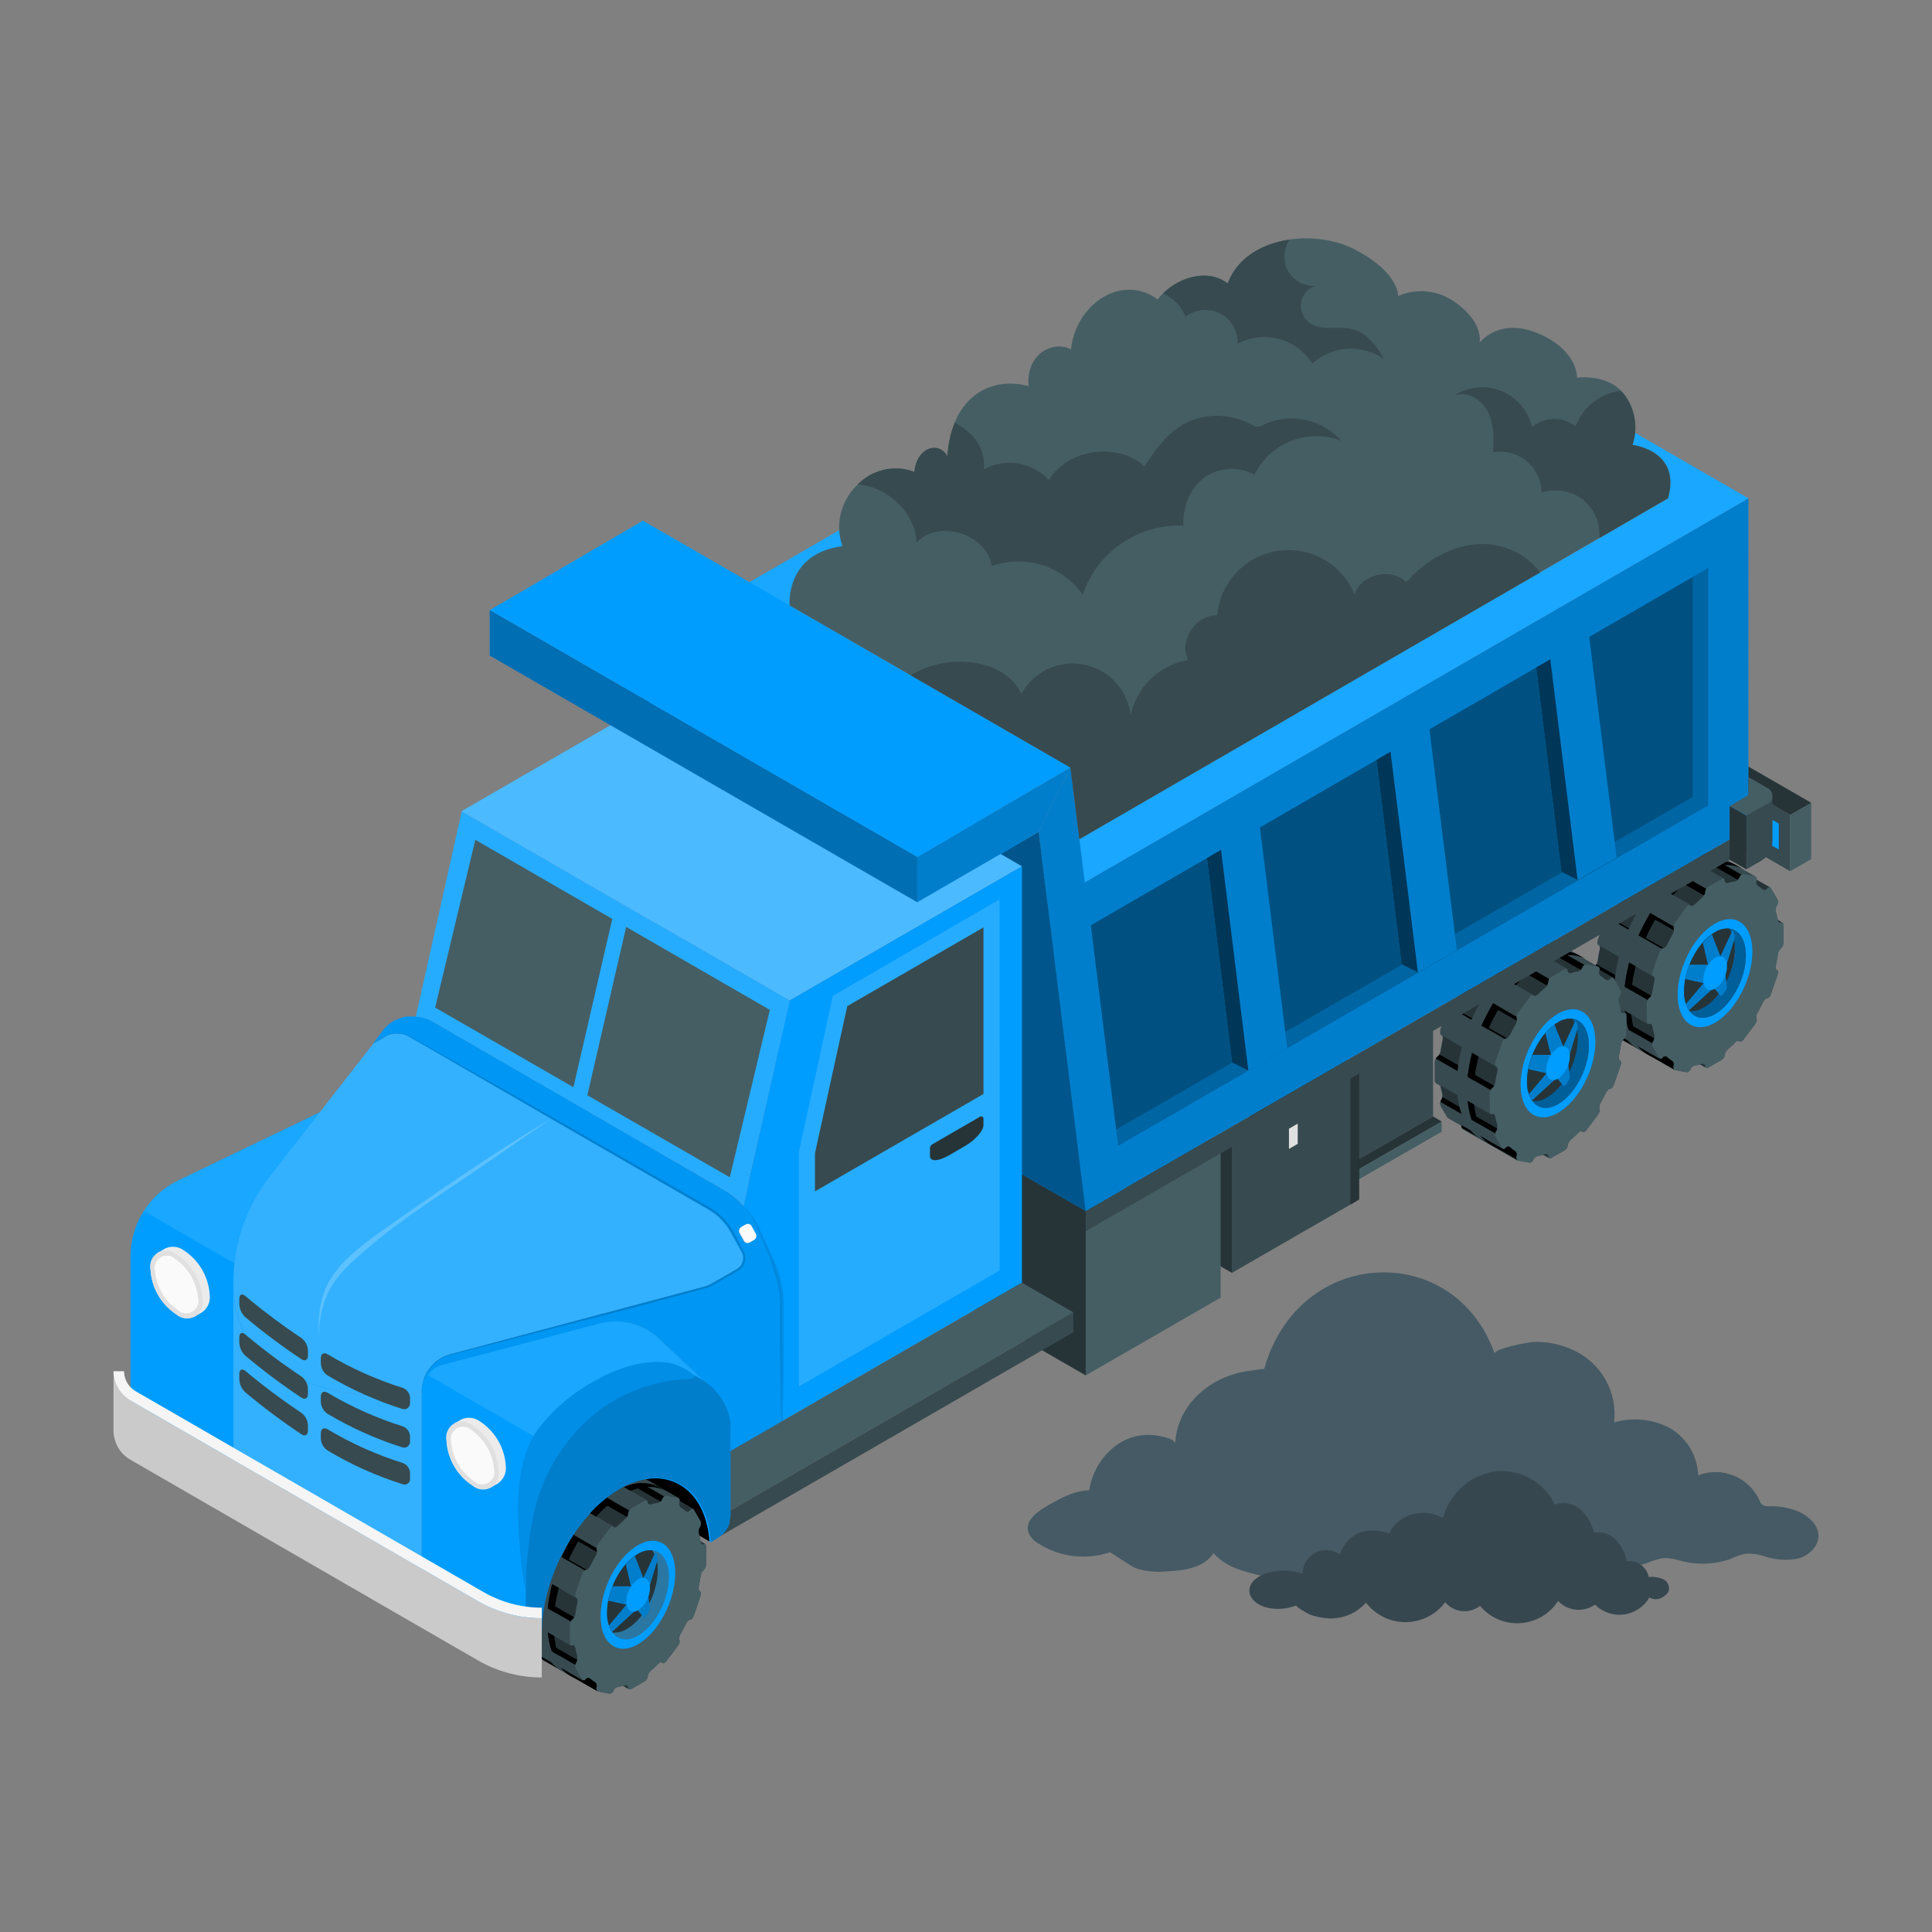 <?xml version="1.0" encoding="UTF-8"?>
<svg id="Lager_1" data-name="Lager 1" xmlns="http://www.w3.org/2000/svg" viewBox="0 0 1080 1080">
  <rect x="0" y="0" width="1080" height="1080" fill="#808080" stroke="none"/>
  <defs>
    <style>
      .cls-1 {
        opacity: .45;
      }

      .cls-1, .cls-2, .cls-3, .cls-4, .cls-5, .cls-6, .cls-7, .cls-8, .cls-9, .cls-10, .cls-11, .cls-12, .cls-13, .cls-14, .cls-15, .cls-16, .cls-17, .cls-18, .cls-19, .cls-20, .cls-21, .cls-22, .cls-23, .cls-24 {
        stroke-width: 0px;
      }

      .cls-1, .cls-2, .cls-4, .cls-9, .cls-10, .cls-12, .cls-14, .cls-16, .cls-18, .cls-20, .cls-21, .cls-24 {
        isolation: isolate;
      }

      .cls-2, .cls-10 {
        opacity: .3;
      }

      .cls-3 {
        fill: #263438;
      }

      .cls-4 {
        opacity: .05;
      }

      .cls-6 {
        fill: #455e64;
      }

      .cls-7 {
        fill: #37474f;
      }

      .cls-8 {
        fill: #e0e0e0;
      }

      .cls-9, .cls-14 {
        opacity: .2;
      }

      .cls-10, .cls-13, .cls-14, .cls-20, .cls-21 {
        fill: #fff;
      }

      .cls-11 {
        fill: #f5f5f5;
      }

      .cls-12, .cls-18 {
        opacity: .4;
      }

      .cls-12, .cls-22 {
        fill: #009dff;
      }

      .cls-15 {
        fill: #fafafa;
      }

      .cls-16 {
        opacity: .65;
      }

      .cls-25, .cls-20, .cls-24 {
        opacity: .1;
      }

      .cls-17 {
        fill: #ebebeb;
      }

      .cls-19 {
        fill: #455a64;
      }

      .cls-21 {
        opacity: .15;
      }

      .cls-23 {
        fill: #374a4f;
      }
    </style>
  </defs>
  <g id="freepik--Truck--inject-84">
    <g id="freepik--Back--inject-84">
      <polygon class="cls-23" points="1000.72 487.03 1000.72 455.5 906.38 401.09 906.25 432.58 1000.72 487.03"/>
      <polygon class="cls-6" points="1012.47 448.75 1000.72 455.5 1000.72 487.03 1012.47 480.28 1012.47 448.75"/>
      <polygon class="cls-3" points="1012.47 448.75 918.09 394.34 906.38 401.09 1000.72 455.5 1012.47 448.75"/>
      <polygon class="cls-22" points="981.77 453.15 994.34 460.4 994.34 474.89 981.77 467.64 981.77 453.15"/>
      <polygon class="cls-22" points="956.6 438.63 969.2 445.88 969.2 460.4 956.6 453.15 956.6 438.63"/>
      <polygon class="cls-15" points="969.2 445.88 981.77 453.15 981.77 467.64 969.2 460.4 969.2 445.88"/>
      <polygon class="cls-22" points="937.81 427.75 950.38 434.99 950.38 449.52 937.81 442.27 937.81 427.75"/>
      <polygon class="cls-22" points="912.63 413.26 925.24 420.5 925.24 434.99 912.63 427.75 912.63 413.26"/>
      <polygon class="cls-15" points="925.24 420.5 937.81 427.75 937.81 442.27 925.24 434.99 925.24 420.5"/>
      <path class="cls-23" d="M891.29,540.29c1.02-.9,1.66-2.15,1.79-3.51.26-1.85.63-3.7,1.03-5.59.29-.84.28-1.75-.03-2.58l-.56-.3c-.53-.33-.6-1.55,0-2.94l3.54-10.19c.53-1.52,1.52-2.65,2.22-2.51s1.79-.96,2.51-2.41,1.79-3.51,2.75-5.19c.76-1.09,1.02-2.45.73-3.74-.28-1.24.07-2.54.93-3.47l6.15-8.27c.79-1.03,1.65-1.49,2.15-1.19l1.09.6c.66-.14,1.25-.48,1.69-.99,1.22-1.22,2.48-2.38,3.74-3.47,1.05-.87,1.73-2.12,1.89-3.47.12-1.26.83-2.39,1.92-3.04l7.15-4.07c.41-.31.95-.39,1.42-.2l3.51,2.02c.86-.23,1.73-.39,2.61-.5,1.17-.29,2.11-1.15,2.51-2.28.29-1.07,1.27-1.81,2.38-1.79l5.92,1.19h.4c.63.4,30.47,17.5,30.57,17.57.59.42.85,1.16.66,1.85l7.58,4.33c.21.13.38.32.5.53l3.57,6.12c.5,1.08.39,2.34-.3,3.31-.68,1.1-.88,2.42-.56,3.67.4,1.42.73,2.88,1.03,4.43l2.51,1.42c.5.45.75,1.12.66,1.79v9.43c.07,1.26-.46,2.49-1.42,3.31-.98.92-1.6,2.17-1.72,3.51-.26,1.85-.6,3.74-1.03,5.62-.27.91-.2,1.88.2,2.75l.53.3c.53.3.56,1.55,0,2.91l-3.47,10.22c-.53,1.52-1.49,2.65-2.15,2.55s-1.72.96-2.41,2.41-1.82,3.57-2.81,5.33c-.76,1.06-1.04,2.4-.76,3.67.36.63,0,2.15-.99,3.31l-6.15,8.27c-.79,1.03-1.65,1.52-2.12,1.26l-.93-.53c-.69.15-1.32.52-1.79,1.06-1.26,1.26-2.51,2.45-3.84,3.57-1.01.83-1.68,2.01-1.89,3.31-.15,1.21-.86,2.27-1.92,2.88l-7.11,4.07c-.42.33-.99.41-1.49.2l-3.31-1.79c-.99.26-2.02.43-2.98.6-1.14.22-2.08,1.02-2.48,2.12-.32,1.02-1.29,1.68-2.35,1.62l-6.15-1.19c-.15-.02-.3-.08-.43-.17l-30.57-17.53c-.59-.41-.86-1.16-.66-1.85l-7.54-4.3c-.22-.15-.4-.34-.53-.56l-3.54-6.12c-.52-1.06-.43-2.33.23-3.31.68-1.08.89-2.4.56-3.64-.42-1.47-.76-2.96-1.03-4.47h0l-2.45-1.42c-.51-.45-.75-1.12-.66-1.79v-9.43c0-1.26.56-2.46,1.52-3.27Z"/>
      <path class="cls-6" d="M920.54,570.66v-9.43c-.05-1.26.48-2.47,1.42-3.31,1.03-.89,1.66-2.15,1.75-3.51.3-1.85.63-3.7,1.03-5.59s0-2.84-.56-2.98-.83-1.49-.3-3.01l3.57-10.19c.53-1.52,1.52-2.65,2.22-2.51s1.79-.96,2.48-2.41,1.79-3.51,2.75-5.19c.76-1.09,1.04-2.44.76-3.74-.43-.69,0-2.25.93-3.47l6.15-8.27c.93-1.22,1.98-1.65,2.38-.96s1.52.4,2.55-.63,2.45-2.38,3.74-3.47c1.04-.88,1.71-2.12,1.89-3.47.12-1.26.83-2.39,1.92-3.04l7.11-4.07c1.06-.63,1.92-.23,1.92.83-.05.73.5,1.36,1.23,1.41.23.02.45-.03.66-.12,1.22-.36,2.47-.62,3.74-.79,1.18-.28,2.14-1.14,2.55-2.28.28-1.08,1.27-1.82,2.38-1.79l6.15,1.19c.93.17,1.36,1.26.93,2.41-.41,1.02-.1,2.19.76,2.88.98.59,1.9,1.28,2.75,2.05.71.58,1.75.47,2.33-.24.06-.07.11-.15.15-.22.69-.93,1.69-.93,2.22,0l3.57,6.12c.5,1.08.39,2.34-.3,3.31-.68,1.1-.88,2.42-.56,3.67.4,1.42.73,2.88,1.03,4.43s.96,1.92,1.75,1.49,1.42.33,1.42,1.72v9.43c.07,1.26-.46,2.49-1.42,3.31-.98.92-1.6,2.17-1.72,3.51-.26,1.85-.6,3.74-1.03,5.62s0,2.88.56,3.01.79,1.46.26,2.94l-3.64,10.16c-.53,1.52-1.49,2.65-2.15,2.55s-1.72.96-2.41,2.41-1.82,3.57-2.81,5.33c-.76,1.06-1.04,2.4-.76,3.67.36.63,0,2.15-.99,3.31l-6.15,8.27c-.93,1.22-1.95,1.69-2.35,1.06s-1.46-.3-2.48.73-2.51,2.45-3.84,3.57c-1.01.83-1.68,2.01-1.89,3.31-.15,1.21-.86,2.27-1.92,2.88l-7.11,4.07c-1.06.63-1.92.3-1.92-.66s-.86-1.49-1.89-1.19c-1.26.37-2.54.66-3.84.86-1.14.22-2.08,1.02-2.48,2.12-.32,1.02-1.29,1.68-2.35,1.62l-6.15-1.19c-.93-.17-1.36-1.19-.99-2.28.39-.99.08-2.12-.76-2.78-1.01-.61-1.95-1.32-2.81-2.12-.68-.58-1.71-.5-2.28.19-.05.06-.09.11-.13.18-.28.59-.99.85-1.59.56-.25-.12-.45-.32-.56-.56l-3.54-6.05c-.51-1.07-.41-2.33.26-3.31.67-1.09.87-2.41.53-3.64-.41-1.47-.74-2.96-.99-4.47-.23-1.26-.96-1.95-1.72-1.49s-1.39-.33-1.39-1.72Z"/>
      <path class="cls-3" d="M936.61,475.68l26.99,15.51h0c.33.21.51.6.46.99-.04.75.53,1.39,1.28,1.43.21.01.42-.02.61-.11l1.19-.33c.84-.23,1.69-.39,2.55-.5.59-.12,1.13-.41,1.55-.83l-30.57-17.57c-.43.41-.97.7-1.55.83l-2.51.56Z"/>
      <path class="cls-5" d="M921.89,483.03l30.57,17.57c.44-.64.7-1.38.76-2.15.03-.6.22-1.19.56-1.69l-30.6-17.53c-.33.49-.53,1.06-.56,1.65-.06.77-.31,1.5-.73,2.15Z"/>
      <path class="cls-3" d="M915.31,488.91l29.34,16.9h0c.1.05.18.13.23.23.16.31.53.45.86.33.66-.11,1.25-.45,1.69-.96,1.22-1.22,2.48-2.38,3.74-3.47.44-.38.82-.82,1.12-1.32l-30.57-17.57c-.32.49-.71.94-1.16,1.32-1.26,1.06-2.51,2.25-3.74,3.47-.38.5-.92.87-1.52,1.06Z"/>
      <path class="cls-3" d="M898.18,512.8l30.6,17.57c.2-.22.5-.33.79-.3.69,0,1.79-.96,2.51-2.41s1.79-3.51,2.75-5.23c.77-1.07,1.04-2.42.73-3.7-.09-.3-.09-.62,0-.93l-30.57-17.53c-.1.29-.1.6,0,.89.29,1.29.03,2.65-.73,3.74-.99,1.69-1.89,3.31-2.75,5.19s-1.82,2.55-2.51,2.41c-.31-.03-.61.08-.83.3Z"/>
      <path class="cls-5" d="M928.77,530.36l-30.6-17.57c.22-.22.52-.33.83-.3.12.03.24.03.36,0l30.6,17.53c-.13.03-.27.03-.4,0-.3-.03-.6.1-.79.33Z"/>
      <path class="cls-5" d="M904.99,501.15c-.1-.29-.1-.6,0-.89l30.57,17.53c-.09.3-.09.62,0,.93.14.42.14.87,0,1.29l-30.6-17.57c.14-.42.15-.87.03-1.29Z"/>
      <path class="cls-3" d="M890.37,541.45l30.63,17.57c.18-.47.49-.87.89-1.16,1.01-.9,1.64-2.16,1.75-3.51.3-1.85.63-3.7,1.03-5.59.34-.92.25-1.93-.23-2.78h0l-.3-.17-.3-.17-29.77-17.04c.4.85.47,1.81.2,2.71-.4,1.89-.76,3.74-1.03,5.59-.13,1.36-.77,2.63-1.79,3.54-.45.22-.83.57-1.09.99Z"/>
      <path class="cls-5" d="M891.29,540.32c.47-.33.84-.79,1.06-1.32l30.6,17.57c-.23.52-.59.97-1.06,1.29-.41.29-.72.69-.89,1.16l-30.63-17.57c.2-.45.52-.84.93-1.12Z"/>
      <path class="cls-3" d="M892.95,565.69l30.6,17.57c.07-.46.25-.89.53-1.26.33-.52.54-1.11.63-1.72.13-.63.13-1.29,0-1.92-.44-1.46-.78-2.96-1.03-4.47h0c-.23-1.22-.96-1.92-1.72-1.49-.25.16-.58.16-.83,0l-28.05-16.08h0c.3,1.55.63,3.08,1.03,4.47.32,1.24.12,2.56-.56,3.64-.29.37-.49.8-.6,1.26Z"/>
      <path class="cls-5" d="M924.08,582c-.28.37-.46.8-.53,1.26l-30.6-17.57c.09-.45.27-.88.53-1.26.31-.47.53-1,.63-1.55l30.57,17.53c-.08.57-.28,1.11-.6,1.59Z"/>
      <path class="cls-3" d="M982.56,495.07c.98.59,1.9,1.28,2.75,2.05.73.58,1.79.47,2.37-.26.05-.07.1-.13.14-.21.31-.58,1.01-.84,1.62-.6h0l-7.41-4.23v.43c-.45.95-.23,2.09.53,2.81Z"/>
      <path class="cls-5" d="M905.52,580.51h0l.46.26,29.77,17.07h.2c-.61-.51-.81-1.36-.5-2.08.41-.99.1-2.14-.76-2.78-1.01-.61-1.95-1.32-2.81-2.12-.68-.58-1.71-.5-2.28.19-.05.06-.09.11-.13.18-.29.5-.86.75-1.42.63l-.26-.17-22.99-13.23c-.34.77-.02,1.67.73,2.05Z"/>
      <path class="cls-3" d="M950.51,595.1l3.14,1.79c-.3-.18-.47-.51-.43-.86,0-.99-.86-1.49-1.89-1.19l-.83.26Z"/>
      <path class="cls-3" d="M971.68,581.77l.76.43h0c-.11-.31-.44-.5-.76-.43Z"/>
      <path class="cls-3" d="M993.74,514.15c.2,1.26.96,1.92,1.75,1.49.2-.1.43-.1.63,0h-.2l-.36-.2-1.82-1.29Z"/>
      <path class="cls-5" d="M940.78,474.26l30.57,17.57c.46-.39.8-.89.99-1.46.2-.6.59-1.11,1.12-1.46l-30.6-17.53c-.5.33-.87.82-1.06,1.39-.22.57-.57,1.08-1.03,1.49Z"/>
      <path class="cls-23" d="M902.21,555.5c0,15.32,5.13,26.13,13.23,30.76l5.49,3.11c-8.01-4.7-13.03-15.45-13.03-30.63,0-28.02,17.1-60.54,38.24-72.78,9.13-5.23,17.5-5.79,24.05-2.51l-4.7-2.71c-6.62-3.87-15.45-3.51-25.04,1.98-21.14,12.24-38.24,44.79-38.24,72.78Z"/>
      <path class="cls-5" d="M907.9,558.75c0,15.18,5.03,25.94,13,30.67l3.7,2.08c-7.97-4.7-13.03-15.45-13.03-30.63,0-27.99,17.14-60.54,38.27-72.78,9.43-5.43,18.1-5.86,24.78-2.15l-4.43-2.51c-6.62-3.31-14.92-2.71-24.05,2.51-21.14,12.27-38.24,44.82-38.24,72.81Z"/>
      <path class="cls-23" d="M923.18,479.22l30.6,17.53c.34-.55.8-1.02,1.36-1.36l7.11-4.07c.39-.29.89-.37,1.36-.23l-26.99-15.42-2.28-1.29-.79-.46-.43-.26c-.49-.16-1.02-.1-1.46.17l-7.11,4.1c-.54.32-1.01.76-1.36,1.29Z"/>
      <path class="cls-23" d="M904.86,500.26l30.57,17.53c.15-.92.53-1.8,1.09-2.55l6.15-8.27c.69-.93,1.49-1.39,1.98-1.26l-29.34-16.8-1.06-.6c-.53-.3-1.39,0-2.15,1.19l-6.19,8.27c-.57.72-.93,1.58-1.06,2.48Z"/>
      <path class="cls-23" d="M893.28,528.08h.17l.46.26,29.77,17.14c-.43-.9-.43-1.94,0-2.84l3.57-10.22c.26-.84.74-1.59,1.39-2.18l-30.6-17.57c-.63.62-1.11,1.38-1.39,2.22l-3.44,10.42c-.43,1.22-.4,2.45.07,2.78Z"/>
      <path class="cls-23" d="M889.91,543.66v9.43c-.09.67.16,1.34.66,1.79l2.45,1.42,28.05,16.08c-.45-.45-.67-1.09-.6-1.72v-9.43c0-.77.18-1.53.53-2.22h0l-30.63-17.57c-.31.7-.47,1.45-.46,2.22Z"/>
      <path class="cls-23" d="M893.21,567.68l3.57,6.15c.12.23.31.43.53.56l1.69.96.63.33,5.23,3.04,22.99,13.23c-.19-.12-.35-.29-.46-.5l-3.54-6.19c-.32-.62-.42-1.34-.26-2.02l-30.6-17.57c-.15.67-.06,1.37.23,1.98Z"/>
      <path class="cls-22" d="M937.81,556c0,15.28,9.36,22.33,20.87,15.71,11.51-6.62,20.91-24.41,20.91-39.7s-9.36-22.33-20.91-15.71c-11.55,6.62-20.87,24.41-20.87,39.7ZM941.41,553.92c0-12.64,7.74-27.32,17.27-32.82,9.53-5.49,17.3.33,17.3,13s-7.74,27.32-17.3,32.82c-9.56,5.49-17.27-.33-17.27-13Z"/>
      <path class="cls-22" d="M941.41,553.92c-.2,3.98.86,7.92,3.04,11.25,3.11,4.2,8.3,5.13,14.22,1.75,9.56-5.49,17.3-20.18,17.3-32.82,0-8.87-3.77-14.36-9.33-14.99-2.8-.22-5.6.47-7.97,1.98-9.53,5.46-17.27,20.18-17.27,32.82Z"/>
      <path class="cls-18" d="M941.41,553.92c-.2,3.98.86,7.92,3.04,11.25,3.11,4.2,8.3,5.13,14.22,1.75,9.56-5.49,17.3-20.18,17.3-32.82,0-8.87-3.77-14.36-9.33-14.99-2.8-.22-5.6.47-7.97,1.98-9.53,5.46-17.27,20.18-17.27,32.82Z"/>
      <path class="cls-3" d="M941.41,553.92c-.2,3.98.86,7.92,3.04,11.25,2.81.22,5.62-.47,8.01-1.98,9.53-5.46,17.27-20.18,17.27-32.82.21-3.98-.87-7.93-3.08-11.25-2.8-.22-5.6.47-7.97,1.98-9.53,5.46-17.27,20.18-17.27,32.82Z"/>
      <path class="cls-22" d="M961.03,536.09l2.48,8.63,6.22-20.51c.01-1.47-.4-2.92-1.19-4.17l-7.51,16.04Z"/>
      <path class="cls-9" d="M961.03,536.09l2.48,8.63,6.22-20.51c.01-1.47-.4-2.92-1.19-4.17l-7.51,16.04Z"/>
      <path class="cls-22" d="M964.14,541.84l-6.45,9.92,4.37,5.19c1.45-1.35,2.58-3.01,3.31-4.86l-1.22-10.25Z"/>
      <path class="cls-9" d="M964.14,541.84l-6.45,9.92,4.37,5.19c1.45-1.35,2.58-3.01,3.31-4.86l-1.22-10.25Z"/>
      <path class="cls-22" d="M942.47,561.23c.39,1.25.96,2.43,1.69,3.51l15.55-14.16-5.43-2.12-.4,1.79-1.55-.66h0l-9.86,11.64Z"/>
      <path class="cls-9" d="M942.47,561.23c.39,1.25.96,2.43,1.69,3.51l15.55-14.16-5.43-2.12-.4,1.79-1.55-.66h0l-9.86,11.64Z"/>
      <path class="cls-22" d="M942.07,547.3l10.25,2.28h0l.93-1.52,1.03.4,1.69-7.84-1.26.69v-2.02h-10.39c-1,2.59-1.75,5.27-2.25,8.01Z"/>
      <path class="cls-9" d="M942.07,547.3l10.25,2.28h0l.93-1.52,1.03.4,1.69-7.84-1.26.69v-2.02h-10.39c-1,2.59-1.75,5.27-2.25,8.01Z"/>
      <path class="cls-22" d="M954.81,539.3l1.55-.5-.4,1.82,6.62-3.87-5.66-14.42c-1.84,1.36-3.51,2.92-5,4.66l2.88,12.31Z"/>
      <path class="cls-9" d="M954.81,539.3l1.55-.5-.4,1.82,6.62-3.87-5.66-14.42c-1.84,1.36-3.51,2.92-5,4.66l2.88,12.31Z"/>
      <path class="cls-22" d="M952.16,547.76c0,4.8,2.91,6.98,6.62,4.9,4.07-2.83,6.53-7.45,6.62-12.41,0-4.8-2.91-6.98-6.62-4.9-4.07,2.83-6.53,7.45-6.62,12.41Z"/>
      <path class="cls-23" d="M803.53,590.7c1.02-.91,1.65-2.18,1.75-3.54.3-1.85.63-3.7,1.03-5.59.3-.89.23-1.87-.2-2.71l-.56-.33c-.53-.33-.56-1.55,0-2.94l3.57-10.19c.53-1.52,1.52-2.65,2.22-2.51s1.79-.96,2.48-2.41,1.79-3.51,2.75-5.19c.77-1.08,1.04-2.45.73-3.74-.27-1.24.09-2.54.96-3.47l6.15-8.27c.76-1.03,1.65-1.49,2.15-1.19l1.06.6c.66-.15,1.26-.49,1.72-.99,1.22-1.22,2.45-2.38,3.74-3.31,1.04-.88,1.71-2.12,1.89-3.47.13-1.26.84-2.39,1.92-3.04l7.11-4.07c.44-.25.98-.25,1.42,0l3.51,1.98c.86-.21,1.73-.38,2.61-.5,1.19-.27,2.15-1.13,2.55-2.28.28-1.08,1.27-1.82,2.38-1.79l6.15,1.19c.13-.02.27-.02.4,0,.63.4,30.47,17.5,30.6,17.57.58.42.83,1.16.63,1.85l7.61,4.33c.19.15.36.33.5.53l3.54,6.15c.51,1.07.41,2.33-.26,3.31-.71,1.09-.92,2.42-.6,3.67.42,1.46.76,2.94,1.03,4.43l2.51,1.46c.4.2.66.86.66,1.75v9.43c.06,1.26-.45,2.47-1.39,3.31-.99.91-1.6,2.16-1.72,3.51-.3,1.85-.63,3.74-1.03,5.62-.29.91-.21,1.89.2,2.75.17.11.35.21.53.3.5.3.56,1.55,0,2.94l-3.54,10.19c-.53,1.52-1.49,2.65-2.15,2.55s-1.72.96-2.45,2.41-1.82,3.57-2.78,5.33c-.75,1.07-1.04,2.39-.79,3.67.4.63,0,2.15-.96,3.31l-6.19,8.27c-.76,1.03-1.65,1.52-2.12,1.26l-.93-.53c-.68.16-1.3.53-1.75,1.06-1.26,1.26-2.55,2.45-3.87,3.57-1.01.83-1.68,2.01-1.89,3.31-.14,1.2-.84,2.27-1.89,2.88l-7.15,4.07c-.42.32-.96.4-1.46.23l-3.31-1.82c-.99.26-2,.46-3.01.6-1.14.22-2.08,1.02-2.48,2.12-.31,1.02-1.28,1.7-2.35,1.62l-6.15-1.19c-.14.03-.29.03-.43,0l-30.57-17.53c-.6-.4-.85-1.14-.63-1.82l-7.54-4.33c-.22-.14-.41-.33-.53-.56l-3.57-6.12c-.52-1.06-.43-2.33.23-3.31.7-1.08.9-2.4.56-3.64-.41-1.47-.74-2.96-.99-4.47h0s-2.25-1.32-2.48-1.42c-.51-.45-.75-1.12-.66-1.79v-9.43c-.14-1.38.43-2.74,1.52-3.61Z"/>
      <path class="cls-6" d="M832.71,621.04v-9.43c-.07-1.26.46-2.49,1.42-3.31,1-.93,1.62-2.19,1.75-3.54.26-1.85.63-3.7,1.03-5.59s0-2.84-.6-2.98-.79-1.49-.26-3.01l3.54-10.19c.53-1.52,1.52-2.65,2.22-2.51s1.79-.96,2.51-2.41,1.79-3.51,2.75-5.19c.76-1.09,1.02-2.45.73-3.74-.28-1.24.07-2.54.93-3.47l6.19-8.27c.89-1.22,1.98-1.65,2.38-.96s1.52.4,2.51-.63,2.48-2.38,3.77-3.31c1.03-.89,1.69-2.12,1.85-3.47.13-1.26.84-2.39,1.92-3.04l7.15-4.07c1.06-.63,1.92-.23,1.92.83-.06.73.48,1.37,1.21,1.43.22.02.44-.02.65-.11,1.23-.38,2.49-.66,3.77-.83,1.17-.28,2.12-1.14,2.51-2.28.29-1.07,1.27-1.81,2.38-1.79l6.19,1.19c.93.17,1.32,1.26.93,2.41-.42,1.01-.13,2.19.73,2.88.98.59,1.9,1.28,2.75,2.05.73.58,1.79.47,2.37-.26.05-.07.1-.13.14-.21.69-.93,1.69-.93,2.22,0l3.54,6.15c.51,1.07.41,2.33-.26,3.31-.71,1.09-.92,2.42-.6,3.67.42,1.46.76,2.94,1.03,4.43.23,1.22.99,1.92,1.75,1.49s1.42.33,1.42,1.72v9.43c.06,1.26-.45,2.47-1.39,3.31-.99.91-1.6,2.16-1.72,3.51-.3,1.85-.63,3.74-1.03,5.62s0,2.88.56,3.01.76,1.46.23,2.98l-3.54,10.19c-.53,1.52-1.49,2.65-2.15,2.55s-1.72.96-2.45,2.41-1.82,3.57-2.78,5.33c-.75,1.07-1.04,2.39-.79,3.67.4.63,0,2.15-.96,3.31l-6.19,8.27c-.89,1.22-1.95,1.69-2.32,1.06s-1.49-.3-2.48.73-2.55,2.45-3.87,3.57c-1.01.83-1.68,2.01-1.89,3.31-.14,1.2-.84,2.27-1.89,2.88l-7.15,4.07c-1.06.63-1.92.3-1.92-.66s-.83-1.49-1.89-1.19c-1.26.38-2.54.66-3.84.86-1.14.22-2.08,1.02-2.48,2.12-.3,1.01-1.26,1.68-2.32,1.62l-6.19-1.19c-.93,0-1.36-1.19-.96-2.28.38-1,.06-2.13-.79-2.78-1-.6-1.94-1.31-2.78-2.12-.7-.59-1.74-.5-2.33.2-.04.05-.08.1-.12.16-.28.59-.99.85-1.59.56-.25-.12-.45-.32-.56-.56l-3.54-6.12c-.52-1.06-.43-2.33.23-3.31.68-1.08.89-2.4.56-3.64-.4-1.42-.73-2.91-1.03-4.47s-.96-1.95-1.72-1.49-1.39-.46-1.39-1.89Z"/>
      <path class="cls-3" d="M848.85,525.96l26.96,15.51h0c.31.23.47.61.43.99-.04.75.53,1.39,1.28,1.43.21.01.42-.02.61-.11l1.19-.33c.84-.23,1.69-.39,2.55-.5.59-.1,1.14-.39,1.55-.83l-30.57-17.57c-.43.41-.97.7-1.55.83-.77.18-1.59.36-2.45.56Z"/>
      <path class="cls-5" d="M834.1,533.41l30.6,17.57c.44-.64.7-1.38.76-2.15.02-.6.2-1.18.53-1.69l-30.6-17.53c-.32.49-.5,1.07-.53,1.65-.06.77-.32,1.51-.76,2.15Z"/>
      <path class="cls-3" d="M827.52,539.2l29.38,16.9h0c.11.05.2.13.26.23.16.3.5.45.83.36.66-.14,1.25-.48,1.69-.99,1.24-1.23,2.49-2.34,3.77-3.31.43-.39.81-.83,1.12-1.32l-30.6-17.57c-.32.48-.7.93-1.12,1.32-1.29,1.09-2.51,2.25-3.74,3.31-.41.5-.97.87-1.59,1.06Z"/>
      <path class="cls-3" d="M810.41,563.18l30.57,17.57c.21-.22.52-.33.83-.3.69,0,1.79-.96,2.51-2.41s1.79-3.51,2.75-5.23c.76-1.08,1.02-2.42.73-3.7-.09-.3-.09-.62,0-.93l-30.57-17.53c-.1.29-.1.6,0,.89.28,1.3,0,2.65-.76,3.74-.96,1.69-1.89,3.31-2.75,5.19s-1.79,2.55-2.48,2.41c-.31-.04-.62.07-.83.3Z"/>
      <path class="cls-5" d="M841.14,580.75l-30.57-17.57c.21-.23.52-.34.83-.3.12.03.24.03.36,0l30.6,17.53c-.13.03-.27.03-.4,0-.31-.03-.62.1-.83.33Z"/>
      <path class="cls-5" d="M817.23,551.54c-.1-.29-.1-.6,0-.89l30.53,17.66c-.09.3-.09.62,0,.93.13.42.13.87,0,1.29l-30.57-17.57c.17-.46.18-.96.03-1.42Z"/>
      <path class="cls-3" d="M802.61,591.83l30.6,17.57c.19-.47.51-.87.93-1.16,1-.9,1.62-2.14,1.75-3.47.26-1.89.6-3.74,1.03-5.62.33-.92.23-1.94-.26-2.78h0l-.33-.2-.26-.17-29.77-17.14c.43.84.51,1.81.23,2.71-.43,1.89-.76,3.74-1.06,5.59-.11,1.36-.73,2.63-1.75,3.54-.48.25-.86.64-1.09,1.12Z"/>
      <path class="cls-5" d="M803.53,590.7c.45-.34.81-.78,1.06-1.29l30.57,17.53c-.22.52-.57.96-1.03,1.29-.42.29-.74.69-.93,1.16l-30.6-17.57c.19-.46.51-.85.93-1.12Z"/>
      <path class="cls-3" d="M805.19,616.08l30.57,17.57c.09-.45.27-.88.53-1.26.37-.5.59-1.1.63-1.72.15-.63.15-1.29,0-1.92-.42-1.47-.76-2.96-1.03-4.47h0c-.2-1.22-.96-1.92-1.72-1.49-.25.16-.58.16-.83,0l-28.02-16.08h0c.25,1.51.58,3,.99,4.47.36,1.24.15,2.57-.56,3.64-.29.37-.48.8-.56,1.26Z"/>
      <path class="cls-5" d="M836.28,632.38c-.26.38-.44.81-.53,1.26l-30.57-17.57c.06-.45.23-.89.5-1.26.34-.46.56-.99.63-1.55l30.57,17.53c-.08.57-.28,1.11-.6,1.59Z"/>
      <path class="cls-3" d="M894.77,545.45c.98.59,1.9,1.28,2.75,2.05.73.58,1.79.47,2.37-.26.05-.07.1-.13.14-.21.32-.57,1.01-.83,1.62-.6h0l-7.58-4.3c-.02.14-.02.29,0,.43-.43,1.01-.15,2.18.69,2.88Z"/>
      <path class="cls-5" d="M817.76,630.9h0l.46.26,29.77,17.1h.2c-.61-.51-.8-1.36-.46-2.08.38-1,.06-2.13-.79-2.78-1-.61-1.93-1.32-2.78-2.12-.7-.59-1.74-.5-2.33.2-.04.05-.08.1-.12.16-.28.49-.84.74-1.39.63l-.3-.17-22.96-13.23c-.37.73-.08,1.63.66,2,.01,0,.02.01.04.02Z"/>
      <path class="cls-3" d="M862.71,645.48l3.31,1.79c-.31-.17-.49-.51-.43-.86,0-.99-.89-1.49-1.92-1.19l-.96.26Z"/>
      <path class="cls-3" d="M883.92,632.15l.73.43h0c-.1-.31-.41-.5-.73-.43Z"/>
      <path class="cls-3" d="M905.95,564.54c.23,1.26.99,1.92,1.75,1.49.21-.09.45-.09.66,0h-.23l-.33-.2-1.85-1.29Z"/>
      <path class="cls-5" d="M852.99,524.64l30.57,17.57c.46-.39.8-.89.99-1.46.22-.56.58-1.05,1.06-1.42l-30.6-17.53c-.48.34-.84.83-1.03,1.39-.21.56-.55,1.06-.99,1.46Z"/>
      <path class="cls-23" d="M814.42,605.89c0,15.32,5.13,26.13,13.23,30.76l5.49,3.11c-7.97-4.7-13.03-15.45-13.03-30.63,0-28.02,17.14-60.54,38.27-72.78,9.1-5.23,17.47-5.79,24.05-2.51l-4.7-2.71c-6.62-3.87-15.48-3.51-25.04,1.98-21.14,12.24-38.27,44.79-38.27,72.78Z"/>
      <path class="cls-5" d="M820.11,609.13c0,15.18,5.06,25.94,13.03,30.67l3.67,2.08c-7.97-4.7-13-15.45-13-30.63,0-27.99,17.14-60.54,38.24-72.78,9.46-5.43,18.1-5.86,24.78-2.15l-4.4-2.51c-6.62-3.31-14.95-2.71-24.05,2.51-21.14,12.14-38.27,44.82-38.27,72.81Z"/>
      <path class="cls-23" d="M835.39,529.6l30.6,17.53c.34-.55.8-1.02,1.36-1.36l7.15-4.07c.38-.28.87-.37,1.32-.23l-26.96-15.51-2.28-1.29-.83-.46-.43-.26c-.48-.17-1.01-.1-1.42.2l-7.11,4.07c-.56.35-1.04.83-1.39,1.39Z"/>
      <path class="cls-23" d="M817.1,550.64l30.67,17.66c.13-.92.5-1.8,1.06-2.55l6.15-8.27c.69-.89,1.49-1.39,2.02-1.26l-29.38-16.9-1.06-.6c-.5-.3-1.39.17-2.15,1.19l-6.19,8.27c-.59.7-.98,1.55-1.12,2.45Z"/>
      <path class="cls-23" d="M805.52,578.46h0l.43.26,29.77,17.14c-.43-.9-.43-1.94,0-2.84l3.54-10.19c.27-.84.75-1.6,1.39-2.22l-30.57-17.57c-.65.6-1.13,1.37-1.39,2.22l-3.57,10.22c-.13,1.42-.1,2.75.4,2.98Z"/>
      <path class="cls-23" d="M802.11,594.04v9.43c-.09.67.16,1.34.66,1.79l2.48,1.42,28.02,16.08c-.42-.47-.63-1.09-.56-1.72v-9.43c0-.77.18-1.52.5-2.22h0l-30.6-17.57c-.32.7-.49,1.45-.5,2.22Z"/>
      <path class="cls-23" d="M805.45,617.93l3.54,6.15c.13.23.33.43.56.56l1.69.96.6.36,5.26,3.01,22.96,13.23c-.19-.12-.35-.29-.46-.5l-3.54-6.12c-.31-.62-.41-1.33-.3-2.02l-30.57-17.57c-.14.65-.04,1.33.26,1.92Z"/>
      <path class="cls-22" d="M850.01,606.38c0,15.28,9.36,22.33,20.91,15.71,11.55-6.62,20.91-24.41,20.91-39.7s-9.36-22.33-20.91-15.71c-11.55,6.62-20.91,24.41-20.91,39.7ZM853.62,604.3c0-12.64,7.74-27.32,17.3-32.82,9.56-5.49,17.3.33,17.3,13s-7.74,27.36-17.3,32.82-17.3-.33-17.3-13Z"/>
      <path class="cls-22" d="M853.62,604.33c-.2,3.97.87,7.89,3.04,11.21,3.11,4.2,8.34,5.16,14.26,1.75,9.56-5.49,17.3-20.18,17.3-32.82,0-8.87-3.8-14.36-9.33-14.99-2.8-.22-5.6.47-7.97,1.98-9.56,5.46-17.3,20.18-17.3,32.85Z"/>
      <path class="cls-18" d="M853.62,604.33c-.2,3.97.87,7.89,3.04,11.21,3.11,4.2,8.34,5.16,14.26,1.75,9.56-5.49,17.3-20.18,17.3-32.82,0-8.87-3.8-14.36-9.33-14.99-2.8-.22-5.6.47-7.97,1.98-9.56,5.46-17.3,20.18-17.3,32.85Z"/>
      <path class="cls-3" d="M853.62,604.33c-.2,3.97.87,7.89,3.04,11.21,2.81.23,5.62-.47,8.01-1.98,9.56-5.46,17.3-20.18,17.3-32.82.21-3.98-.87-7.93-3.08-11.25-2.8-.22-5.6.47-7.97,1.98-9.56,5.46-17.3,20.18-17.3,32.85Z"/>
      <path class="cls-22" d="M873.27,586.47l2.45,8.67,6.25-20.54c0-1.47-.42-2.91-1.19-4.17l-7.51,16.04Z"/>
      <path class="cls-9" d="M873.27,586.47l2.45,8.67,6.25-20.54c0-1.47-.42-2.91-1.19-4.17l-7.51,16.04Z"/>
      <path class="cls-22" d="M876.34,592.19l-6.45,9.92,4.4,5.19c1.44-1.36,2.57-3.02,3.31-4.86l-1.26-10.25Z"/>
      <path class="cls-9" d="M876.34,592.19l-6.45,9.92,4.4,5.19c1.44-1.36,2.57-3.02,3.31-4.86l-1.26-10.25Z"/>
      <path class="cls-22" d="M854.71,611.61c.38,1.26.95,2.45,1.69,3.54l15.51-14.19-5.39-2.12-.4,1.79-1.59-.66h0l-9.82,11.64Z"/>
      <path class="cls-9" d="M854.71,611.61c.38,1.26.95,2.45,1.69,3.54l15.51-14.19-5.39-2.12-.4,1.79-1.59-.66h0l-9.82,11.64Z"/>
      <path class="cls-22" d="M854.38,597.68l10.25,2.28h0l.96-1.52,1.03.4,1.65-7.84-1.22.69v-2.02h-10.35c-1.02,2.59-1.79,5.27-2.32,8.01Z"/>
      <path class="cls-9" d="M854.38,597.68l10.25,2.28h0l.96-1.52,1.03.4,1.65-7.84-1.22.69v-2.02h-10.35c-1.02,2.59-1.79,5.27-2.32,8.01Z"/>
      <path class="cls-22" d="M867.01,589.68l1.55-.5-.4,1.82,6.62-3.87-5.89-14.42c-1.84,1.37-3.53,2.93-5.03,4.66l3.14,12.31Z"/>
      <path class="cls-9" d="M867.01,589.68l1.55-.5-.4,1.82,6.62-3.87-5.89-14.42c-1.84,1.37-3.53,2.93-5.03,4.66l3.14,12.31Z"/>
      <path class="cls-22" d="M864.3,598.08c0,4.8,2.94,6.98,6.62,4.93,4.06-2.86,6.51-7.48,6.62-12.44,0-4.8-2.94-6.98-6.62-4.9-4.06,2.84-6.52,7.45-6.62,12.41Z"/>
      <polygon class="cls-23" points="801.08 573.17 801.08 624.08 759.77 647.87 759.77 596.95 801.08 573.17"/>
      <polygon class="cls-3" points="759.77 647.87 801.08 624.08 805.95 626.96 759.8 653.49 759.77 647.87"/>
      <polygon class="cls-6" points="805.91 632.62 805.91 626.99 759.8 653.49 759.77 659.18 805.91 632.62"/>
      <polygon class="cls-3" points="676.34 548.86 676.34 599.77 759.77 647.87 759.77 596.95 676.34 548.86"/>
      <polygon class="cls-5" points="759.77 647.87 676.34 599.77 671.51 602.64 759.77 653.49 759.77 647.87"/>
      <polygon class="cls-3" points="671.51 608.3 671.51 602.64 759.77 653.49 759.8 659.18 671.51 608.3"/>
      <polygon class="cls-23" points="757.32 598.44 757.32 671.95 688.64 711.55 688.64 638.04 757.32 598.44"/>
      <polygon class="cls-3" points="688.64 711.55 669.03 700.23 669.03 638.04 678.82 643.7 688.64 638.04 688.64 711.55"/>
      <polygon class="cls-3" points="759.8 670.53 759.77 597.02 754.87 599.87 754.87 673.37 759.8 670.53"/>
      <polygon class="cls-8" points="725.43 639.43 725.43 628.12 720.53 630.96 720.53 642.27 725.43 639.43"/>
      <polygon class="cls-6" points="682.36 638.37 682.36 725.37 606.93 768.87 606.93 681.87 682.36 638.37"/>
      <polygon class="cls-23" points="682.36 638.37 455.92 507.8 380.43 551.3 606.93 681.87 682.36 638.37"/>
      <polygon class="cls-3" points="380.43 551.3 380.43 638.34 606.93 768.87 606.93 681.87 380.43 551.3"/>
      <polygon class="cls-22" points="977.4 463.28 606.93 676.91 585.63 505.22 977.37 278.56 977.4 463.28"/>
      <polygon class="cls-9" points="977.4 463.28 606.93 676.91 585.63 505.22 977.37 278.56 977.4 463.28"/>
      <polygon class="cls-9" points="954.91 450.28 954.91 317.52 609.78 517.23 625.06 640.52 954.91 450.28"/>
      <polygon class="cls-9" points="609.78 517.23 946.27 322.52 946.27 445.51 623.91 631.42 609.78 517.23"/>
      <path class="cls-22" d="M346.62,367.28l239.04,137.95,391.71-226.67-239.04-137.95-391.71,226.67ZM585.63,479.29l-194.12-112.01,346.85-200.7,194.12,112.01-346.85,200.7Z"/>
      <g class="cls-25">
        <path class="cls-13" d="M346.62,367.28l239.04,137.95,391.71-226.67-239.04-137.95-391.71,226.67ZM585.63,479.29l-194.12-112.01,346.85-200.7,194.12,112.01-346.85,200.7Z"/>
      </g>
      <polygon class="cls-22" points="606.93 676.91 369.52 552.23 346.62 367.31 585.63 505.22 606.93 676.91"/>
      <polygon class="cls-18" points="606.93 676.91 369.52 552.23 346.62 367.31 585.63 505.22 606.93 676.91"/>
      <polygon class="cls-23" points="977.37 463.28 977.37 474.59 606.93 688.26 606.9 676.94 977.37 463.28"/>
      <polygon class="cls-3" points="367.9 539.33 367.9 550.64 606.93 688.26 606.9 676.94 367.9 539.33"/>
      <path class="cls-23" d="M976.25,453.98l14.56-9.26v25.41c-.02,4.67-2.55,8.96-6.62,11.25l-8.04,4.63.1-32.02Z"/>
      <path class="cls-6" d="M976.25,455.83h0l11.84-6.62h.26c2.35-1.34,3.16-4.33,1.82-6.68-.43-.76-1.06-1.39-1.82-1.82l-10.95-6.35h0v10.12h0l-10.55,6.12h0l9.39,5.23Z"/>
      <polygon class="cls-3" points="966.88 450.61 966.88 480.61 976.25 486 976.25 455.97 966.88 450.61"/>
      <polygon class="cls-22" points="598.4 429.01 627.68 664.97 606.9 676.94 580.64 465.03 598.4 429.01"/>
      <polygon class="cls-9" points="598.4 429.01 627.68 664.97 606.9 676.94 580.64 465.03 598.4 429.01"/>
      <polygon class="cls-22" points="367.9 539 352.08 411.64 512.75 504.36 580.64 465.03 606.9 676.94 367.9 539"/>
      <polygon class="cls-1" points="367.9 539 352.08 411.64 512.75 504.36 580.64 465.03 606.9 676.94 367.9 539"/>
      <polygon class="cls-22" points="704.29 462.45 719.57 585.94 697.84 598.48 682.56 475.05 704.29 462.45"/>
      <polygon class="cls-9" points="704.29 462.45 719.57 585.94 697.84 598.48 682.56 475.05 704.29 462.45"/>
      <polygon class="cls-22" points="697.84 598.48 688.74 593.98 674.68 479.65 682.56 475.05 697.84 598.48"/>
      <polygon class="cls-16" points="697.84 598.48 688.74 593.98 674.68 479.65 682.56 475.05 697.84 598.48"/>
      <polygon class="cls-22" points="799.03 407.57 814.35 531.06 792.62 543.6 777.3 420.14 799.03 407.57"/>
      <polygon class="cls-9" points="799.03 407.57 814.35 531.06 792.62 543.6 777.3 420.14 799.03 407.57"/>
      <polygon class="cls-22" points="792.62 543.6 783.49 539.1 769.43 424.8 777.3 420.14 792.62 543.6"/>
      <polygon class="cls-16" points="792.62 543.6 783.49 539.1 769.43 424.8 777.3 420.14 792.62 543.6"/>
      <polygon class="cls-22" points="888.35 355.9 903.67 479.35 881.9 491.89 866.62 368.47 888.35 355.9"/>
      <polygon class="cls-9" points="888.35 355.9 903.67 479.35 881.9 491.89 866.62 368.47 888.35 355.9"/>
      <polygon class="cls-22" points="881.9 491.89 872.8 487.39 858.74 373.1 866.62 368.47 881.9 491.89"/>
      <polygon class="cls-16" points="881.9 491.89 872.8 487.39 858.74 373.1 866.62 368.47 881.9 491.89"/>
    </g>
    <g id="freepik--truck--inject-84">
      <polygon class="cls-22" points="571.27 717.04 571.27 484.28 441.33 559.34 415.63 674.1 415.63 806.92 571.27 717.04"/>
      <polygon class="cls-21" points="558.8 710.19 558.74 502.84 465.58 556.7 446.59 643.86 446.59 675.39 446.59 775.03 558.8 710.19"/>
      <polygon class="cls-23" points="455.56 644.72 455.56 665.99 549.77 611.54 549.77 518.42 473.62 562.45 455.56 644.72"/>
      <path class="cls-3" d="M521.12,639.73c-.76.43-1.24,1.24-1.26,2.12v4.37c0,3.31,4.76,3.01,10.65-.4l8.63-5c5.89-3.31,10.65-8.73,10.62-11.91v-3.64c0-.68-.54-1.23-1.22-1.23-.22,0-.44.06-.64.17l-26.8,15.51Z"/>
      <path class="cls-22" d="M72.95,702.45v74.27c.03,10.93,5.88,21.01,15.35,26.46l13.23,7.71,28.78,16.54h0l86.27-83v-100.6c0-6.05-3.23-11.65-8.47-14.69l-12.54-7.21c-4.84-2.81-10.76-3.05-15.81-.63l-80.22,38.6c-16.29,7.91-26.62,24.43-26.6,42.54Z"/>
      <path class="cls-20" d="M214.63,635.76l.4.79-.4-.79c-1.47-2.76-3.68-5.05-6.38-6.62l-12.57-7.21c-4.84-2.82-10.77-3.04-15.81-.6l-80.19,38.57c-7.89,3.8-14.57,9.72-19.29,17.1l54.35,31.39c2.94-6.39,7.27-12.04,12.67-16.54l67.22-56.07v-.03Z"/>
      <path class="cls-22" d="M216.68,643.83c0-2.82-.7-5.59-2.05-8.07l-67.22,56.07c-10.79,9-17.02,22.34-16.97,36.39v99.64l86.24-83v-101.03Z"/>
      <path class="cls-9" d="M216.68,643.83c0-2.82-.7-5.59-2.05-8.07l-67.22,56.07c-10.79,9-17.02,22.34-16.97,36.39v99.64l86.24-83v-101.03Z"/>
      <path class="cls-17" d="M88.37,700.2c-3,2.15-4.62,5.75-4.23,9.43.55,10.24,5.96,19.61,14.56,25.21,2.99,2.18,6.93,2.57,10.29,1.03l4-2.32c3.03-2.14,4.66-5.74,4.27-9.43-.56-10.24-5.96-19.6-14.56-25.21-2.99-2.18-6.93-2.57-10.29-1.03l-4.04,2.32Z"/>
      <path class="cls-8" d="M98.69,734.83c3.67,3.24,9.27,2.89,12.51-.78,1.84-2.08,2.59-4.9,2.04-7.62-.56-10.24-5.96-19.6-14.56-25.21-3.67-3.24-9.27-2.89-12.51.78-1.84,2.08-2.59,4.9-2.04,7.62.55,10.24,5.96,19.61,14.56,25.21Z"/>
      <path class="cls-15" d="M99.12,732.12c2.67,2.71,7.02,2.74,9.73.07,1.76-1.74,2.46-4.29,1.81-6.69-.77-8.66-5.32-16.54-12.44-21.54-2.67-2.71-7.02-2.74-9.73-.07-1.76,1.74-2.46,4.29-1.81,6.69.76,8.66,5.31,16.55,12.44,21.54Z"/>
      <path class="cls-22" d="M414.64,699.9l-6.09-11.11c-2.89-5.25-7.17-9.61-12.37-12.6l-87.93-50.75-79.39-45.88c-4.2-2.45-9.39-2.45-13.6,0l-6.62,3.87-57.82,74.2c-13.23,17.03-20.4,37.98-20.38,59.54,0,22.13,8.34,38.01,28.12,49.42,19.78,11.41,48.56,16.74,77.21,11.31,0-9.79,6.58-18.36,16.04-20.87l141.42-37.65c1.63-.41,3.2-1.05,4.66-1.89l13.96-8.07c3.37-1.89,4.61-6.13,2.78-9.53Z"/>
      <path class="cls-14" d="M414.64,699.9l-6.09-11.11c-2.89-5.25-7.17-9.61-12.37-12.6l-87.93-50.75-79.39-45.88c-4.2-2.45-9.39-2.45-13.6,0l-6.62,3.87-57.82,74.2c-13.23,17.03-20.4,37.98-20.38,59.54,0,22.13,8.34,38.01,28.12,49.42,19.78,11.41,48.56,16.74,77.21,11.31,0-9.79,6.58-18.36,16.04-20.87l141.42-37.65c1.63-.41,3.2-1.05,4.66-1.89l13.96-8.07c3.37-1.89,4.61-6.13,2.78-9.53Z"/>
      <path class="cls-22" d="M208.48,583.42l6.62-3.84c4.2-2.46,9.4-2.46,13.6,0l79.39,45.88,87.93,50.75c5.19,3.01,9.47,7.38,12.37,12.64l6.09,11.05c1.83,3.4.65,7.64-2.68,9.59l-13.93,8.01c-1.46.84-3.03,1.49-4.66,1.92l-141.42,37.61c-9.46,2.52-16.04,11.08-16.04,20.87v110.65l19.85,11.51,8.87,5.09,172.45-99.61v-76.71c-.25-7.75-1.83-15.41-4.66-22.63l-8.9-20.54c-2.01-4.25-4.68-8.16-7.91-11.58-2.87-3.26-6.21-6.07-9.92-8.34l-83.4-48.33h0l-80.72-46.58c-3.1-1.76-6.62-2.66-10.19-2.61h-2.32c-.37-.03-.75-.03-1.12,0-.76,0-1.52.26-2.28.43s-1.49.43-2.18.69c-.62.21-1.23.47-1.82.76h-.33c-.6.3-1.16.63-1.72.96-1.18.76-2.29,1.64-3.31,2.61-.15.12-.28.25-.4.4-.29.25-.56.53-.79.83l-.73.89-5.72,7.61Z"/>
      <path class="cls-4" d="M208.48,583.42l6.62-3.84c4.2-2.46,9.4-2.46,13.6,0l79.39,45.88,87.93,50.75c5.19,3.01,9.47,7.38,12.37,12.64l6.09,11.05c1.83,3.4.65,7.64-2.68,9.59l-13.93,8.01c-1.46.84-3.03,1.49-4.66,1.92l-141.42,37.61c-9.46,2.52-16.04,11.08-16.04,20.87v110.65l19.85,11.51,8.87,5.09,172.45-99.61v-76.71c-.25-7.75-1.83-15.41-4.66-22.63l-8.9-20.54c-2.01-4.25-4.68-8.16-7.91-11.58-2.87-3.26-6.21-6.07-9.92-8.34l-83.4-48.33h0l-80.72-46.58c-3.1-1.76-6.62-2.66-10.19-2.61h-2.32c-.37-.03-.75-.03-1.12,0-.76,0-1.52.26-2.28.43s-1.49.43-2.18.69c-.62.21-1.23.47-1.82.76h-.33c-.6.3-1.16.63-1.72.96-1.18.76-2.29,1.64-3.31,2.61-.15.12-.28.25-.4.4-.29.25-.56.53-.79.83l-.73.89-5.72,7.61Z"/>
      <g class="cls-25">
        <path class="cls-5" d="M437.1,805.56c-.99-25.54-1.19-51.18-1.12-76.71.26-13.23-6.62-28.02-11.78-40.19-1.93-5.34-4.84-10.28-8.57-14.56,4.11,4.01,7.38,8.8,9.63,14.09l7.08,15.51c3.65,7.89,5.66,16.45,5.89,25.14,0,25.54,0,51.18-1.12,76.71h0Z"/>
      </g>
      <path class="cls-22" d="M130.44,717.17v110.69l105.33,60.7v-110.65c-28.75,5.52-57.53,0-77.31-11.45-19.78-11.45-28.02-27.29-28.02-49.29Z"/>
      <path class="cls-14" d="M130.44,717.17v110.69l105.33,60.7v-110.65c-28.75,5.52-57.53,0-77.31-11.45-19.78-11.45-28.02-27.29-28.02-49.29Z"/>
      <path class="cls-14" d="M178.01,747.4c-.4-27.09,6.05-38.41,34.7-58.82,29.34-20.71,68.68-47.83,95.54-63.15-16.24,10.69-28.18,19.32-43,29.41-25.37,17.33-38.47,25.21-56.83,40.49-19.85,16.54-29.04,25.31-30.47,52.07h.07Z"/>
      <path class="cls-22" d="M396.38,719.52c4-1.82,8.57-5,12.47-7.01l3.08-1.79c3.83-1.86,5.63-6.32,4.17-10.32-.89-2.08-2.45-4.5-3.31-6.42l-3.31-6.25c-3.76-6.31-9.31-11.36-15.94-14.52l-36.92-21.24c-35.46-20.34-87.83-50.35-123.32-70.26-10.95-7.08-15.08-4.1-24.55,1.65h0l1.36-.76c.93-.56,1.82-1.09,2.68-1.55l2.68-1.55c4.2-2.45,9.39-2.45,13.6,0l79.39,45.88,87.93,50.75c5.2,2.99,9.48,7.35,12.37,12.6l6.09,11.11c1.84,3.38.65,7.61-2.68,9.53l-14.29,8.14c-1.46.84-3.03,1.47-4.66,1.89l-141.42,37.65c-9.38,2.5-15.94,10.94-16.04,20.64v.23c.13-9.74,6.77-18.19,16.21-20.61l27.49-7.01c30.96-8.2,86.34-22.06,116.94-30.76Z"/>
      <path class="cls-9" d="M396.38,719.52c4-1.82,8.57-5,12.47-7.01l3.08-1.79c3.83-1.86,5.63-6.32,4.17-10.32-.89-2.08-2.45-4.5-3.31-6.42l-3.31-6.25c-3.76-6.31-9.31-11.36-15.94-14.52l-36.92-21.24c-35.46-20.34-87.83-50.35-123.32-70.26-10.95-7.08-15.08-4.1-24.55,1.65h0l1.36-.76c.93-.56,1.82-1.09,2.68-1.55l2.68-1.55c4.2-2.45,9.39-2.45,13.6,0l79.39,45.88,87.93,50.75c5.2,2.99,9.48,7.35,12.37,12.6l6.09,11.11c1.84,3.38.65,7.61-2.68,9.53l-14.29,8.14c-1.46.84-3.03,1.47-4.66,1.89l-141.42,37.65c-9.38,2.5-15.94,10.94-16.04,20.64v.23c.13-9.74,6.77-18.19,16.21-20.61l27.49-7.01c30.96-8.2,86.34-22.06,116.94-30.76Z"/>
      <polygon class="cls-23" points="600.02 744.73 398.79 860.9 398.79 849.82 600.02 733.64 600.02 744.73"/>
      <polygon class="cls-6" points="571.27 717.04 600.02 733.64 398.79 849.82 370.05 833.22 571.27 717.04"/>
      <polygon class="cls-5" points="397.01 861.93 343.35 831 343.35 797.82 397.01 828.72 397.01 861.93"/>
      <path class="cls-23" d="M289.33,887.8c1.01-.9,1.64-2.16,1.75-3.51.3-1.85.63-3.74,1.03-5.59.32-.89.28-1.88-.1-2.75-.18-.11-.37-.21-.56-.3-.53-.33-.56-1.55,0-2.94l3.54-10.19c.53-1.52,1.52-2.65,2.22-2.51s1.79-.96,2.51-2.38,1.79-3.51,2.75-5.23c.76-1.08,1.02-2.42.73-3.7-.28-1.24.07-2.54.93-3.47l6.15-8.24c.76-1.06,1.65-1.52,2.15-1.22l1.06.6c.67-.13,1.27-.48,1.72-.99,1.22-1.22,2.45-2.38,3.74-3.47,1.01-.83,1.69-2.01,1.89-3.31.11-1.26.81-2.39,1.89-3.04l7.11-4.07c.42-.31.97-.37,1.46-.17l3.47,1.98c.86-.23,1.73-.39,2.61-.5,1.17-.3,2.12-1.15,2.55-2.28.28-1.08,1.27-1.82,2.38-1.79l5.95.99h.4c.63.4,30.4,17.5,30.53,17.57.57.41.84,1.13.66,1.82l7.54,4.33c.21.14.39.32.53.53l3.54,6.12c.51,1.07.41,2.33-.26,3.31-.71,1.09-.92,2.42-.6,3.67.42,1.45.76,2.92,1.03,4.4l2.51,1.46c.5.44.75,1.09.66,1.75v9.43c.05,1.25-.46,2.47-1.39,3.31-1.01.89-1.63,2.13-1.75,3.47-.26,1.87-.6,3.76-.99,5.66-.29.89-.23,1.86.17,2.71l.53.33c.53.3.6,1.52,0,2.91l-3.41,10.42c-.53,1.52-1.52,2.65-2.15,2.51s-1.72.96-2.45,2.41-1.79,3.61-2.78,5.33c-.75,1.07-1.04,2.39-.79,3.67.4.63,0,2.15-.96,3.31l-6.15,8.24c-.79,1.06-1.65,1.55-2.12,1.29l-.93-.53c-.69.13-1.31.49-1.75,1.03-1.22,1.26-2.52,2.45-3.87,3.57-1.01.83-1.68,2.01-1.89,3.31-.13,1.21-.83,2.28-1.89,2.88l-7.11,4.07c-.42.33-.99.41-1.49.2l-3.31-1.79c-.98.26-1.97.46-2.98.6-1.14.22-2.08,1.02-2.48,2.12-.31,1.02-1.28,1.7-2.35,1.62l-6.15-1.19c-.14-.02-.28-.08-.4-.17l-30.53-17.53c-.6-.39-.87-1.13-.66-1.82l-7.51-4.3c-.23-.14-.42-.34-.56-.56l-3.54-6.12c-.52-1.06-.43-2.33.23-3.31.68-1.07.89-2.38.56-3.61-.41-1.47-.74-2.96-.99-4.47h0l-2.25-1.26c-.4-.2-.66-.86-.66-1.75v-9.43c-.13-1.29.35-2.56,1.29-3.44Z"/>
      <path class="cls-6" d="M318.47,918.1v-9.43c-.03-1.26.49-2.47,1.42-3.31,1.02-.89,1.65-2.15,1.75-3.51.3-1.85.63-3.7,1.03-5.59s0-2.84-.56-2.98-.83-1.49-.3-2.98l3.57-10.22c.53-1.52,1.52-2.61,2.22-2.48s1.75-.96,2.48-2.41,1.79-3.51,2.75-5.19c.76-1.09,1.02-2.45.73-3.74-.26-1.24.08-2.53.93-3.47l6.15-8.24c.93-1.22,1.98-1.65,2.41-.96s1.52.36,2.51-.63,2.48-2.41,3.74-3.47c1.04-.88,1.71-2.12,1.89-3.47.13-1.26.84-2.39,1.92-3.04l7.11-4.07c1.06-.6,1.89-.23,1.89.83-.04.75.53,1.39,1.28,1.43.21.01.42-.02.61-.11,1.22-.38,2.47-.65,3.74-.83,1.19-.27,2.15-1.13,2.55-2.28.27-1.08,1.27-1.82,2.38-1.75l6.15,1.16c.93.2,1.32,1.26.93,2.41-.42,1.01-.13,2.19.73,2.88.98.59,1.9,1.27,2.75,2.05.73.58,1.79.47,2.37-.26.05-.07.1-.13.14-.21.69-.93,1.69-.93,2.22,0l3.54,6.12c.51,1.07.41,2.33-.26,3.31-.71,1.09-.92,2.42-.6,3.67.42,1.45.76,2.92,1.03,4.4.23,1.26.99,1.95,1.75,1.49s1.42.33,1.42,1.72v9.43c.05,1.25-.46,2.47-1.39,3.31-1.01.89-1.63,2.13-1.75,3.47-.26,1.87-.6,3.76-.99,5.66-.33,1.49,0,2.84.56,2.98s.76,1.46.23,2.98l-3.54,10.16c-.53,1.52-1.52,2.65-2.15,2.51s-1.72.96-2.45,2.41-1.79,3.61-2.78,5.33c-.75,1.07-1.04,2.39-.79,3.67.4.63,0,2.15-.96,3.31l-6.15,8.24c-.93,1.26-1.95,1.72-2.35,1.06s-1.46-.3-2.45.73c-1.22,1.26-2.52,2.45-3.87,3.57-1.01.83-1.68,2.01-1.89,3.31-.13,1.21-.83,2.28-1.89,2.88l-7.11,4.07c-1.06.63-1.92.3-1.92-.66s-.86-1.49-1.89-1.19c-1.26.37-2.54.66-3.84.86-1.14.22-2.08,1.02-2.48,2.12-.31,1.02-1.28,1.7-2.35,1.62l-6.15-1.19c-.84-.24-1.33-1.12-1.09-1.96.03-.11.08-.22.13-.32.39-.99.06-2.12-.79-2.75-.98-.64-1.91-1.34-2.78-2.12-.65-.58-1.66-.53-2.24.13-.06.07-.12.15-.17.23-.28.59-.99.85-1.59.56-.25-.12-.45-.32-.56-.56l-3.61-6.09c-.51-1.07-.41-2.33.26-3.31.68-1.08.89-2.4.56-3.64-.43-1.47-.78-2.96-1.03-4.47-.2-1.26-.96-1.95-1.72-1.49s-1.39-.3-1.39-1.69Z"/>
      <path class="cls-3" d="M334.58,823.03l26.93,15.48h0c.29.24.45.61.43.99-.04.75.53,1.39,1.28,1.43.21.01.42-.02.61-.11l1.19-.33c.84-.21,1.69-.38,2.55-.5.59-.1,1.14-.39,1.55-.83l-30.53-17.53c-.43.41-.97.7-1.55.83l-2.45.56Z"/>
      <path class="cls-5" d="M319.86,830.6l30.53,17.53c.44-.64.7-1.38.76-2.15.03-.6.22-1.19.56-1.69l-30.57-17.5c-.32.49-.5,1.07-.53,1.65-.07.77-.33,1.51-.76,2.15Z"/>
      <path class="cls-3" d="M313.28,836.26l29.31,16.87h0c.11.04.19.12.23.23.17.3.53.44.86.33.65-.13,1.24-.47,1.69-.96,1.22-1.22,2.48-2.41,3.74-3.47.44-.38.82-.82,1.12-1.32l-30.53-17.53c-.32.47-.7.91-1.12,1.29-1.29,1.09-2.51,2.25-3.74,3.47-.39.52-.93.9-1.55,1.09Z"/>
      <path class="cls-3" d="M296.18,860.34l30.57,17.5c.21-.21.5-.31.79-.3.69,0,1.79-.93,2.51-2.38s1.79-3.51,2.75-5.23c.76-1.08,1.02-2.42.73-3.7-.09-.3-.09-.62,0-.93l-30.53-17.53c-.11.3-.11.63,0,.93.29,1.29.03,2.65-.73,3.74-.99,1.65-1.89,3.31-2.75,5.19s-1.82,2.51-2.51,2.41c-.31-.03-.61.08-.83.3Z"/>
      <path class="cls-5" d="M326.74,877.84l-30.57-17.5c.22-.22.52-.33.83-.3.13.03.27.03.4,0l30.53,17.53c-.13.03-.27.03-.4,0-.29-.02-.58.07-.79.26Z"/>
      <path class="cls-5" d="M302.99,848.7c-.11-.3-.11-.63,0-.93l30.53,17.53c-.09.3-.09.62,0,.93.14.42.14.87,0,1.29l-30.53-17.53c.13-.42.13-.87,0-1.29Z"/>
      <path class="cls-3" d="M288.4,888.92l30.57,17.53c.19-.45.5-.84.89-1.12,1.01-.9,1.64-2.16,1.75-3.51.3-1.85.63-3.7,1.03-5.59.34-.92.25-1.93-.23-2.78h0l-.3-.2-.3-.17-29.81-17.14c.43.85.5,1.84.2,2.75-.4,1.85-.73,3.74-1.03,5.59-.13,1.35-.75,2.6-1.75,3.51-.44.27-.8.66-1.03,1.12Z"/>
      <path class="cls-5" d="M289.33,887.8c.45-.34.81-.78,1.06-1.29l30.53,17.53c-.23.52-.59.97-1.06,1.29-.4.29-.7.67-.89,1.12l-30.57-17.53c.2-.45.52-.84.93-1.12Z"/>
      <path class="cls-3" d="M290.98,913.14l30.53,17.57c.07-.45.26-.89.53-1.26.33-.52.54-1.11.63-1.72.13-.63.13-1.29,0-1.92-.43-1.47-.78-2.96-1.03-4.47h0c-.23-1.22-.96-1.92-1.72-1.49-.25.16-.58.16-.83,0l-27.99-16.08h0c.25,1.5.58,3,.99,4.47.34,1.23.14,2.54-.56,3.61-.3.37-.49.82-.56,1.29Z"/>
      <path class="cls-5" d="M322.05,929.45c-.27.37-.45.8-.53,1.26l-30.53-17.57c.06-.45.23-.89.5-1.26.34-.46.56-.99.63-1.55l30.53,17.53c-.08.57-.28,1.11-.6,1.59Z"/>
      <path class="cls-3" d="M380.47,842.61c.97.61,1.89,1.3,2.75,2.05.71.58,1.75.47,2.33-.24.06-.07.11-.15.15-.22.33-.56,1.01-.81,1.62-.6h0l-7.38-4.23v.43c-.44.95-.22,2.08.53,2.81Z"/>
      <path class="cls-5" d="M303.52,927.96h0l.43.26,29.77,17.04h.23c-.61-.51-.81-1.36-.5-2.08.38-.99.07-2.12-.76-2.78-1-.61-1.94-1.3-2.81-2.08-.65-.59-1.65-.54-2.24.1-.06.07-.12.15-.17.23-.29.5-.86.75-1.42.63h-.26l-22.96-13.23c-.25.72.04,1.52.69,1.92Z"/>
      <path class="cls-3" d="M348.44,942.51l3.14,1.79c-.3-.18-.47-.51-.43-.86,0-.99-.86-1.49-1.89-1.19l-.83.26Z"/>
      <path class="cls-3" d="M369.62,929.21l.73.4h0c-.11-.3-.42-.47-.73-.4Z"/>
      <path class="cls-3" d="M391.61,861.66c.2,1.26.99,1.92,1.75,1.49.2-.09.43-.09.63,0h-.2l-.36-.23-1.82-1.26Z"/>
      <path class="cls-5" d="M338.72,821.84l30.53,17.53c.46-.39.8-.89.99-1.46.19-.57.56-1.06,1.06-1.39l-30.57-17.53c-.48.35-.85.83-1.06,1.39-.18.56-.52,1.06-.96,1.46Z"/>
      <path class="cls-23" d="M300.21,902.98c0,15.28,5.13,26.07,13.23,30.7l5.49,3.14c-7.97-4.73-13.03-15.45-13.03-30.63,0-27.95,17.1-60.44,38.21-72.55,9.13-5.26,17.47-5.82,24.05-2.55l-4.7-2.68c-6.62-3.87-15.45-3.51-25.04,1.98-21.11,12.11-38.21,44.59-38.21,72.58Z"/>
      <path class="cls-5" d="M305.87,906.19c0,15.18,5.06,25.9,13.03,30.63l3.67,2.08c-7.97-4.7-13-15.42-13-30.57,0-27.95,17.1-60.47,38.21-72.58,9.43-5.43,18.06-5.82,24.74-2.12l-4.4-2.51c-6.62-3.31-14.95-2.71-24.05,2.51-21.11,12.11-38.21,44.59-38.21,72.55Z"/>
      <path class="cls-23" d="M321.15,826.8l30.57,17.5c.34-.54.79-1.01,1.32-1.36l7.15-4.07c.39-.27.87-.35,1.32-.23l-26.93-15.61-2.28-1.29-.79-.46-.43-.26c-.49-.17-1.02-.11-1.46.17l-7.08,4.1c-.58.39-1.06.91-1.39,1.52Z"/>
      <path class="cls-23" d="M302.86,847.77l30.53,17.53c.13-.92.5-1.8,1.06-2.55l6.15-8.24c.69-.93,1.49-1.39,1.98-1.29l-29.31-16.87-1.06-.6c-.5-.3-1.36,0-2.15,1.19l-6.15,8.27c-.58.74-.94,1.62-1.06,2.55Z"/>
      <path class="cls-23" d="M291.28,875.59h.2l.43.26,29.77,17.14c-.42-.89-.42-1.92,0-2.81l3.57-10.22c.26-.85.74-1.62,1.39-2.22l-30.57-17.5c-.63.6-1.09,1.35-1.36,2.18l-3.47,10.22c-.46,1.39-.43,2.58.03,2.94Z"/>
      <path class="cls-23" d="M287.91,891.14v9.43c-.09.67.16,1.34.66,1.79l2.48,1.39,27.99,16.08c-.42-.47-.63-1.09-.56-1.72v-9.43c0-.76.16-1.5.5-2.18h0l-30.57-17.53c-.31.69-.48,1.43-.5,2.18Z"/>
      <path class="cls-23" d="M291.25,915.12l3.54,6.15c.13.23.33.43.56.56l1.65.96.63.33,5.23,3.01,22.96,13.23c-.19-.15-.34-.32-.46-.53l-3.57-6.15c-.31-.61-.4-1.31-.26-1.98l-30.53-17.57c-.16.67-.06,1.38.26,1.98Z"/>
      <path class="cls-22" d="M335.74,903.48c0,15.25,9.36,22.3,20.87,15.68s20.87-24.38,20.87-39.7-9.33-22.3-20.87-15.68c-11.55,6.62-20.87,24.41-20.87,39.7ZM339.35,901.39c0-12.64,7.74-27.32,17.27-32.78s17.27.33,17.27,12.97-7.74,27.32-17.27,32.78c-9.53,5.46-17.27-.33-17.27-12.97Z"/>
      <path class="cls-12" d="M339.35,901.39c-.2,3.97.87,7.89,3.04,11.21,3.11,4.2,8.3,5.16,14.22,1.75,9.56-5.46,17.27-20.15,17.27-32.78,0-8.83-3.77-14.32-9.3-14.95-2.8-.22-5.6.47-7.97,1.98-9.53,5.46-17.27,20.15-17.27,32.78Z"/>
      <path class="cls-3" d="M339.35,901.39c-.2,3.97.87,7.89,3.04,11.21,2.81.22,5.62-.47,8.01-1.98,9.53-5.46,17.27-20.15,17.27-32.78.19-3.97-.89-7.9-3.08-11.21-2.8-.22-5.6.47-7.97,1.98-9.53,5.46-17.27,20.15-17.27,32.78Z"/>
      <path class="cls-22" d="M358.96,883.6l2.45,8.63,6.25-20.51c-.03-1.47-.44-2.91-1.19-4.17l-7.51,16.04Z"/>
      <path class="cls-9" d="M358.96,883.6l2.45,8.63,6.25-20.51c-.03-1.47-.44-2.91-1.19-4.17l-7.51,16.04Z"/>
      <path class="cls-22" d="M362.04,889.19l-6.45,9.92,4.4,5.16c1.45-1.34,2.58-2.99,3.31-4.83l-1.26-10.25Z"/>
      <path class="cls-9" d="M362.04,889.19l-6.45,9.92,4.4,5.16c1.45-1.34,2.58-2.99,3.31-4.83l-1.26-10.25Z"/>
      <path class="cls-22" d="M340.44,908.67c.37,1.26.94,2.46,1.69,3.54l15.51-14.16-5.43-2.25-.4,1.79-1.55-.66h0l-9.82,11.74Z"/>
      <path class="cls-9" d="M340.44,908.67c.37,1.26.94,2.46,1.69,3.54l15.51-14.16-5.43-2.25-.4,1.79-1.55-.66h0l-9.82,11.74Z"/>
      <path class="cls-22" d="M340.01,894.78l10.25,2.28h0l.93-1.52,1.03.4,1.65-7.84-1.22.69v-2.02h-10.32c-1.03,2.59-1.81,5.27-2.32,8.01Z"/>
      <path class="cls-9" d="M340.01,894.78l10.25,2.28h0l.93-1.52,1.03.4,1.65-7.84-1.22.69v-2.02h-10.32c-1.03,2.59-1.81,5.27-2.32,8.01Z"/>
      <path class="cls-22" d="M352.71,886.77l1.55-.5-.4,1.82,6.62-3.87-5.62-14.39c-1.85,1.35-3.52,2.92-5,4.66l2.84,12.27Z"/>
      <path class="cls-9" d="M352.71,886.77l1.55-.5-.4,1.82,6.62-3.87-5.62-14.39c-1.85,1.35-3.52,2.92-5,4.66l2.84,12.27Z"/>
      <path class="cls-22" d="M350.1,895.24c0,4.76,2.91,6.98,6.62,4.9,4.06-2.84,6.52-7.45,6.62-12.41,0-4.76-2.94-6.98-6.62-4.9-4.06,2.84-6.52,7.45-6.62,12.41Z"/>
      <path class="cls-22" d="M235.77,777.9v110.65l19.85,11.51,14.29,8.24,7.01,4.07c4.95,2.85,10.56,4.35,16.28,4.37h1.92c.89,0,1.82-.17,2.71-.3l.99-.17h.46c.96-.2,1.92-.43,2.91-.73v-3.01c0-22.33,10.49-48.3,26.8-66.16v-.2h0c4.89-5.4,10.55-10.04,16.8-13.76,6.11-3.76,13.11-5.84,20.28-6.02,17.3,0,29.24,14.19,30.53,35.76l3.8-2.22c1.15-.66,2.2-1.48,3.14-2.41.25-.23.48-.47.69-.73.86-1,1.58-2.12,2.15-3.31,0-.23.23-.5.36-.73s0-.3.17-.43.3-.76.4-1.19c.01-.21.01-.42,0-.63.32-1.21.47-2.45.46-3.7v-45.65c.01-3.08-.38-6.15-1.16-9.13-.17-.6-.3-1.16-.5-1.72s-.36-1.12-.6-1.69-.43-1.09-.66-1.62c-1.66-3.81-3.99-7.3-6.88-10.29-.36-.43-.76-.83-1.19-1.19h0c-5.13-4.83-23.88-22.36-28.85-27.06-8.87-8.4-21.47-11.61-33.28-8.47l-88.89,23.42c-6.02,2.29-10.01,8.05-10.02,14.49Z"/>
      <path class="cls-20" d="M397.34,775.32c-10.64-10.15-26.46-12.62-39.7-6.22l-37.55,18.06c-7.9,3.81-14.59,9.74-19.32,17.14l-61.7-35.69c1.85-2.5,4.41-4.38,7.34-5.39l88.89-23.42c11.81-3.13,24.4.07,33.28,8.47,4.86,4.7,23.62,22.23,28.75,27.06Z"/>
      <path class="cls-22" d="M408.39,801v45.65c0,1.25-.17,2.5-.5,3.7.01.22.01.44,0,.66-.11.4-.26.78-.43,1.16.01.13.01.27,0,.4-.11.26-.23.51-.36.76-.57,1.19-1.29,2.31-2.15,3.31l-.69.73c-.94.93-2,1.74-3.14,2.41l-3.8,2.22c-1.29-21.57-13.23-35.76-30.5-35.76-7.18.18-14.19,2.25-20.31,6.02-6.27,3.71-11.93,8.35-16.8,13.76h0v.2c-16.31,17.9-26.83,43.86-26.83,66.16v3.01c-.96.3-1.92.53-2.88.73s-.96,0-1.46.2c-1.53.23-3.08.36-4.63.36v-87.03c0-18.14,10.39-34.67,26.73-42.54l37.55-18.06c13.23-6.41,29.05-3.93,39.7,6.22h0l1.19,1.19c2.89,2.99,5.22,6.48,6.88,10.29.23.53.46,1.09.66,1.62s.4,1.12.6,1.69c.2.56.37,1.14.5,1.72.63,3.03.87,6.14.69,9.23Z"/>
      <path class="cls-9" d="M408.39,801v45.65c0,1.25-.17,2.5-.5,3.7.01.22.01.44,0,.66-.11.4-.26.78-.43,1.16.01.13.01.27,0,.4-.11.26-.23.51-.36.76-.57,1.19-1.29,2.31-2.15,3.31l-.69.73c-.94.93-2,1.74-3.14,2.41l-3.8,2.22c-1.29-21.57-13.23-35.76-30.5-35.76-7.18.18-14.19,2.25-20.31,6.02-6.27,3.71-11.93,8.35-16.8,13.76h0v.2c-16.31,17.9-26.83,43.86-26.83,66.16v3.01c-.96.3-1.92.53-2.88.73s-.96,0-1.46.2c-1.53.23-3.08.36-4.63.36v-87.03c0-18.14,10.39-34.67,26.73-42.54l37.55-18.06c12.37-7.05,28.81-3.31,39.7,6.22h0l1.19,1.19c2.89,2.99,5.22,6.48,6.88,10.29.23.53.46,1.09.66,1.62s.4,1.12.6,1.69c.2.56.37,1.14.5,1.72.63,3.03.87,6.14.69,9.23Z"/>
      <path class="cls-17" d="M253.87,795.8c-3.01,2.15-4.64,5.75-4.27,9.43.55,10.24,5.96,19.61,14.56,25.21,2.99,2.18,6.93,2.57,10.29,1.03l4.04-2.32c3.01-2.15,4.64-5.75,4.27-9.43-.55-10.24-5.96-19.61-14.56-25.21-2.99-2.18-6.93-2.57-10.29-1.03l-4.04,2.32Z"/>
      <path class="cls-8" d="M264.16,830.44c3.67,3.24,9.27,2.89,12.51-.78,1.84-2.08,2.59-4.9,2.04-7.62-.55-10.24-5.96-19.61-14.56-25.21-3.67-3.24-9.27-2.89-12.51.78-1.84,2.08-2.59,4.9-2.04,7.62.55,10.24,5.96,19.61,14.56,25.21Z"/>
      <path class="cls-15" d="M264.62,827.72c2.67,2.71,7.02,2.74,9.73.07,1.76-1.74,2.46-4.29,1.81-6.69-.77-8.66-5.32-16.54-12.44-21.54-2.67-2.71-7.02-2.74-9.73-.07-1.76,1.74-2.46,4.29-1.81,6.69.77,8.66,5.32,16.54,12.44,21.54Z"/>
      <path class="cls-22" d="M289.59,841.92c.02,15.44,1.28,30.85,3.77,46.08,1.29-13.23,1.72-25.34,4.17-37.78,4.23-23.51,16.62-44.78,35-60.04,13.78-10.88,30.44-17.5,47.93-19.05,5.13-.3,10.78,0,5.79-3.7-4.1-3.14-8.94-5.16-14.06-5.86-5.24-.49-10.53-.17-15.68.93-8,1.73-15.69,4.69-22.79,8.77-12.67,6.62-23.78,15.87-32.58,27.13-9.13,12.31-11.38,28.45-11.55,43.53Z"/>
      <path class="cls-24" d="M289.59,841.92c.02,15.44,1.28,30.85,3.77,46.08,1.29-13.23,1.72-25.34,4.17-37.78,4.23-23.51,16.62-44.78,35-60.04,13.78-10.88,30.44-17.5,47.93-19.05,5.13-.3,10.78,0,5.79-3.7-4.1-3.14-8.94-5.16-14.06-5.86-5.24-.49-10.53-.17-15.68.93-8,1.73-15.69,4.69-22.79,8.77-12.67,6.62-23.78,15.87-32.58,27.13-9.13,12.31-11.38,28.45-11.55,43.53Z"/>
      <path class="cls-8" d="M267.1,895.01l-194.22-112.14c-5.84-3.37-9.44-9.6-9.43-16.34v33.08h0c0,6.75,3.58,12.99,9.43,16.37l194.22,112.14c10.87,6.28,23.2,9.59,35.76,9.59v-33.08c-12.56-.01-24.89-3.33-35.76-9.63Z"/>
      <path class="cls-24" d="M267.1,895.01l-194.22-112.14c-5.84-3.37-9.44-9.6-9.43-16.34v33.08h0c0,6.75,3.58,12.99,9.43,16.37l194.22,112.14c10.87,6.28,23.2,9.59,35.76,9.59v-33.08c-12.56-.01-24.89-3.33-35.76-9.63Z"/>
      <path class="cls-11" d="M302.86,898.71v5.89c-12.56,0-24.89-3.31-35.76-9.59l-194.22-112.14c-5.84-3.37-9.44-9.6-9.43-16.34h5.89c.03,4.66,2.55,8.96,6.62,11.25l194.22,112.14c9.94,5.74,21.21,8.77,32.68,8.8Z"/>
      <path class="cls-23" d="M224.99,775.79c-14.64-4.61-28.69-10.9-41.88-18.76-2.08-1.22-3.77-.26-3.77,2.15v3.08c.14,2.68,1.54,5.13,3.77,6.62,13.19,7.84,27.25,14.14,41.88,18.76,1.75.51,3.59-.49,4.1-2.25.1-.34.14-.7.13-1.06v-3.08c-.18-2.51-1.85-4.66-4.23-5.46Z"/>
      <path class="cls-23" d="M133.78,726.03v3.04c.12,2.74,1.31,5.33,3.31,7.21,10.03,8.41,20.51,16.26,31.39,23.52,2.02,1.32,3.67.43,3.67-1.98v-3.08c-.15-2.69-1.5-5.18-3.67-6.78-10.89-7.26-21.37-15.11-31.39-23.52-1.79-1.52-3.31-.86-3.31,1.59Z"/>
      <path class="cls-23" d="M224.99,817.77c-14.64-4.62-28.7-10.92-41.88-18.79-2.08-1.19-3.77-.26-3.77,2.15v3.08c.14,2.68,1.54,5.13,3.77,6.62,13.18,7.88,27.24,14.19,41.88,18.82,1.59.64,3.4-.14,4.04-1.73.2-.5.27-1.04.19-1.57v-3.08c-.16-2.52-1.83-4.7-4.23-5.49Z"/>
      <path class="cls-23" d="M133.78,767.98v3.08c.13,2.74,1.31,5.33,3.31,7.21,10.03,8.4,20.51,16.24,31.39,23.49,2.02,1.36,3.67.43,3.67-1.98v-3.21c-.16-2.69-1.51-5.17-3.67-6.78-10.89-7.25-21.37-15.09-31.39-23.49-1.79-1.42-3.31-.73-3.31,1.69Z"/>
      <path class="cls-23" d="M224.99,797.29c-14.64-4.61-28.69-10.9-41.88-18.76-2.08-1.22-3.77-.26-3.77,2.15v3.04c.14,2.68,1.54,5.13,3.77,6.62,13.19,7.84,27.25,14.14,41.88,18.76,1.75.51,3.59-.49,4.1-2.25.1-.34.14-.7.13-1.06v-3.08c-.19-2.5-1.86-4.63-4.23-5.43Z"/>
      <path class="cls-23" d="M133.78,747.5v3.08c.13,2.74,1.31,5.33,3.31,7.21,10.03,8.41,20.51,16.26,31.39,23.52,2.02,1.32,3.67.43,3.67-2.02v-3.04c-.15-2.7-1.5-5.18-3.67-6.78-10.89-7.26-21.37-15.11-31.39-23.52-1.79-1.55-3.31-.86-3.31,1.55Z"/>
      <path class="cls-8" d="M416.46,684.85l-2.15,1.22c-1.16.62-1.59,2.07-.97,3.22.02.03.03.06.05.08l2.35,4.27c.57,1.14,1.96,1.61,3.11,1.04.07-.03.14-.07.2-.11l2.15-1.22c1.17-.65,1.59-2.12.94-3.28,0,0,0-.02-.01-.02l-2.35-4.27c-.54-1.14-1.91-1.62-3.04-1.07-.09.04-.18.09-.26.15Z"/>
      <path class="cls-15" d="M416.82,684.52l-2.12,1.19c-1.17.65-1.59,2.12-.94,3.28,0,0,0,.02.01.02l2.35,4.27c.56,1.13,1.93,1.6,3.06,1.04.09-.04.17-.09.25-.14l2.15-1.19c1.16-.66,1.57-2.14.93-3.31l-2.35-4.27c-.58-1.14-1.97-1.6-3.11-1.03-.08.04-.16.08-.23.13Z"/>
      <path class="cls-22" d="M232.46,568.31l25.67-114.76,183.37,105.86-25.87,114.76c-2.87-3.27-6.21-6.08-9.92-8.34l-164.31-94.97c-2.74-1.52-5.8-2.39-8.93-2.55Z"/>
      <path class="cls-21" d="M232.46,568.31l25.67-114.76,183.37,105.86-25.87,114.76c-2.87-3.27-6.21-6.08-9.92-8.34l-164.31-94.97c-2.74-1.52-5.8-2.39-8.93-2.55Z"/>
      <polygon class="cls-6" points="243.25 563.25 407.96 658.12 430.35 564.54 265.71 469.46 243.25 563.25"/>
      <polygon class="cls-22" points="351.36 512.33 343.61 507.87 319.37 612.9 327.11 617.53 351.36 512.33"/>
      <polygon class="cls-21" points="351.36 512.33 343.61 507.87 319.37 612.9 327.11 617.53 351.36 512.33"/>
      <polygon class="cls-22" points="257.97 453.48 441.33 559.34 571.27 484.28 387.94 378.43 257.97 453.48"/>
      <polygon class="cls-10" points="257.97 453.48 441.33 559.34 571.27 484.28 387.94 378.43 257.97 453.48"/>
    </g>
    <polygon class="cls-22" points="598.4 429.01 580.64 465.03 512.75 504.36 512.75 479.02 598.4 429.01"/>
    <polygon class="cls-9" points="598.4 429.01 580.64 465.03 512.75 504.36 512.75 479.02 598.4 429.01"/>
    <polygon class="cls-22" points="359.39 291.06 598.4 429.01 512.75 479.02 273.75 341.08 359.39 291.06"/>
    <polygon class="cls-22" points="273.75 341.08 273.75 366.45 512.75 504.36 512.75 479.02 273.75 341.08"/>
    <polygon class="cls-2" points="273.75 341.08 273.75 366.45 512.75 504.36 512.75 479.02 273.75 341.08"/>
    <path class="cls-6" d="M441.4,338.4s-2.58-28.95,29.51-33.08c-9.13-26.7,17.9-50.88,40.26-41.45.99-13.23,13.23-17.8,18.46-8.9,1.98-31.43,22.3-45.06,45.39-39.17-1.72-18.62,14.52-25.7,23.65-20.44,2.81-25.9,28.85-42.57,48.46-27.99,9.46-12.34,28.25-17.86,39.13-8.9,9.92-26.46,48.36-30.9,71.26-18.92,24.84,13,24.02,25.94,24.02,25.94,10.53-4.59,22.71-3.24,31.99,3.54,16.34,11.51,13.5,22.69,13.5,22.69,0,0,10.98-15.22,34.07-4.8,21.2,9.59,20.48,24.25,20.48,24.25,0,0,18.26-2.81,27.39,10.55,5.37,7.92,6.73,17.89,3.67,26.96,0,0,27.46,3.04,19.85,29.77l-329.08,190.61-5-39.99-157-90.67Z"/>
    <path class="cls-23" d="M860.99,319.97l-257.6,149.09-5-39.99-89.32-51.61c12.56-7.49,27.64-9.54,41.75-5.66,8.5,2.58,16.74,7.94,20.05,16.18,8.63-15.87,28.5-21.74,44.37-13.1,9.25,5.03,15.51,14.2,16.83,24.65,3.48-15.77,16.17-27.85,32.09-30.57-5.49-10.69,4.3-25.64,16.31-24.91,1.86-21.97,21.19-38.27,43.16-36.41,14.91,1.26,27.86,10.76,33.55,24.6,3.7-11.28,20.61-15.25,28.98-6.81,10.85-12.41,26.46-21.44,43-21.34,12.47.17,24.19,6.02,31.82,15.88Z"/>
    <path class="cls-23" d="M554.4,316.5c-2.68-18.06-29.54-26.46-42.01-13.23-.79-16.9-16.34-31.19-32.92-32.49,8.22-8.44,20.69-11.18,31.69-6.95.99-13.23,13.23-17.8,18.46-8.9.35-6.39,1.72-12.68,4.07-18.62,10.25,5.13,17.8,14.85,16.21,26.13,12.03-6.68,27.08-4.25,36.39,5.89,10.78-17.47,38.24-21.37,53.49-7.64,7.58-11.68,15.78-22.92,29.77-26.83,10.2-2.8,21.09-1.5,30.33,3.64.78.5,1.64.86,2.55,1.06,1.42-.01,2.81-.42,4-1.19,14.87-6.92,32.52-3.23,43.37,9.06-18.65-7.24-39.73.98-48.56,18.92-7.96-4.3-17.55-4.3-25.51,0-9.92,5.59-14.59,17.4-14.22,28.48-25.25-1.04-48.15,14.7-56.24,38.64-11.41-16.2-32.26-22.74-50.88-15.98Z"/>
    <path class="cls-23" d="M885.9,280.18c-6.64-5.71-15.78-7.55-24.12-4.86-.18-12.79-10.68-23.01-23.47-22.84-1.22.02-2.45.13-3.65.34.33-7.67.53-15.75-2.91-22.63s-11.81-11.98-18.96-9.06c13.24-8.67,30.99-4.96,39.66,8.27,1.87,2.86,3.22,6.03,3.97,9.36,6.95-5.97,17.16-6.15,24.31-.43,3.83-10.07,12.58-17.46,23.16-19.55.69,0,1.42-.17,2.12-.23,1.03,1.01,1.96,2.12,2.78,3.31,5.37,7.92,6.73,17.89,3.67,26.96,0,0,27.46,3.04,19.85,29.77l-38.24,22.16c.58-7.75-2.44-15.33-8.17-20.58Z"/>
    <path class="cls-23" d="M733.57,203.26c-8.8-14.15-27.11-18.98-41.75-11.02.5-9.96-7.16-18.45-17.13-18.95-4.32-.22-8.57,1.12-11.99,3.77-2.32-5.8-6.78-10.48-12.47-13.07,9.92-9.92,26.23-13.53,36.02-5.46,5.39-14.49,19.25-22.33,34.44-24.55-2.39,3.97-3.2,8.69-2.28,13.23,1.8,7.76,8.95,13.08,16.9,12.57-6.17,2.01-9.54,8.63-7.54,14.8.79,2.44,2.36,4.55,4.46,6.01,6.81,4.8,16.37,1.29,24.38,3.57s13.03,9.56,17.04,16.54c-12.33-8.57-28.94-7.51-40.09,2.55Z"/>
  </g>
  <g id="freepik--ground-2--inject-84">
    <g id="freepik--construction-debris--inject-84">
      <path class="cls-19" d="M697.58,766.43c-21.14,2.98-39.7,18.92-40.66,40.76.17-3.57-11.25-4.93-13.6-5.06-6.43-.27-12.79,1.46-18.19,4.96-8.76,6.04-14.63,15.42-16.24,25.94-8.93.33-17.1,4.96-24.78,9.56-4.96,2.98-10.65,7.54-9.46,13.23,1.02,3.11,3.22,5.7,6.12,7.21,11.86,7.42,26.43,9.14,39.7,4.7.4,0,12.44,8.24,14.39,8.93,5.82,1.81,11.94,2.39,18,1.72,9.49-.5,20.31-2.12,25.47-10.12,6.62,7.15,14.32,9.46,23.39,11.78,9.06,2.32,17.2,4.1,26,0,4.96-2.28,10.32-6.22,15.25-3.87,12.64,5.99,30.6,1.55,40.92-7.58.6-.5,16.54,11.02,19.62,11.55,14.72,2.61,30.14,2.12,43-6.45.72-.57,1.54-1,2.41-1.26,3.31-.73,9.26,1.29,13.23.99l16.04-1.16c2.44-.26,4.9-.26,7.34,0,2.74.54,5.44,1.28,8.07,2.22,9.02,2.58,18.62,2.28,27.46-.86,2.87-1.3,5.91-2.19,9.03-2.65,2.88-.01,5.75.41,8.5,1.26,9.32,2.68,19.23,2.46,28.42-.63,2.71-1.33,5.56-2.35,8.5-3.04,3.52-.26,7.07.18,10.42,1.29,6.07,2.07,12.57,2.58,18.89,1.49,6.22-1.52,11.94-6.91,11.71-13.23s-6.62-11.61-12.93-13.83c-4.56-1.63-9.38-2.41-14.22-2.28-1.45.21-2.93-.07-4.2-.79-.82-.8-1.44-1.79-1.79-2.88-6.05-12.77-20.92-18.71-34.11-13.63-.38-10.84-6.25-20.74-15.58-26.27-9.63-5.17-20.9-6.36-31.39-3.31,1.94-16.76-7.01-32.9-22.26-40.13-7.13-3.49-15.02-5.15-22.96-4.83-2.02,0-22.56,3.77-21.54,6.62-22.33-63.61-109.66-60.34-128.85,8.47-.1-.2-4.8.5-9.13,1.19Z"/>
      <path class="cls-7" d="M782.56,849.85c7.12-5.02,16.49-5.5,24.08-1.22,3.63-13.61,14.91-23.82,28.81-26.07,14.02-1.65,27.55,5.77,33.68,18.49,4.92-1.75,10.41-.69,14.32,2.78,3.78,3.5,6.46,8.03,7.71,13.03,4.49-.86,9.1.65,12.21,4,3.05,3.33,5.12,7.44,5.99,11.88,5.77-.74,11.12,3.1,12.27,8.8,2.69-.25,5.4.14,7.91,1.16,2.58,1.09,3.98,3.9,3.31,6.62-.65,1.42-1.76,2.58-3.14,3.31-2.27,1.63-5.28,1.78-7.71.4-5.37,9.24-17.22,12.37-26.46,7-1.44-.84-2.77-1.86-3.94-3.03-6.42,4.55-15.21,3.68-20.61-2.05-8.11,12.62-24.92,16.27-37.53,8.15-2.31-1.48-4.37-3.31-6.13-5.41-5.97,4.67-14.57,3.78-19.45-2.02-9.19,12.27-26.58,14.77-38.85,5.59-2.04-1.53-3.86-3.33-5.41-5.35-5.26,5.88-12.86,9.1-20.74,8.8-3.73-.17-7.4-.94-10.88-2.28-.83-.3-8.4-4.6-7.31-5.03-5.13,2.06-10.77,2.53-16.18,1.36-5-1.12-10.29-4.73-10.09-9.92.17-4.53,4.6-7.67,8.9-9.16,6.75-2.28,14.06-2.28,20.81,0,.06-7.31,6.03-13.19,13.34-13.13,2.73.02,5.39.89,7.6,2.48,1.62-5.47,5.56-9.95,10.78-12.24,5.49-1.74,11.4-1.56,16.77.5,1.31-2.94,3.37-5.49,5.95-7.41Z"/>
    </g>
  </g>
</svg>